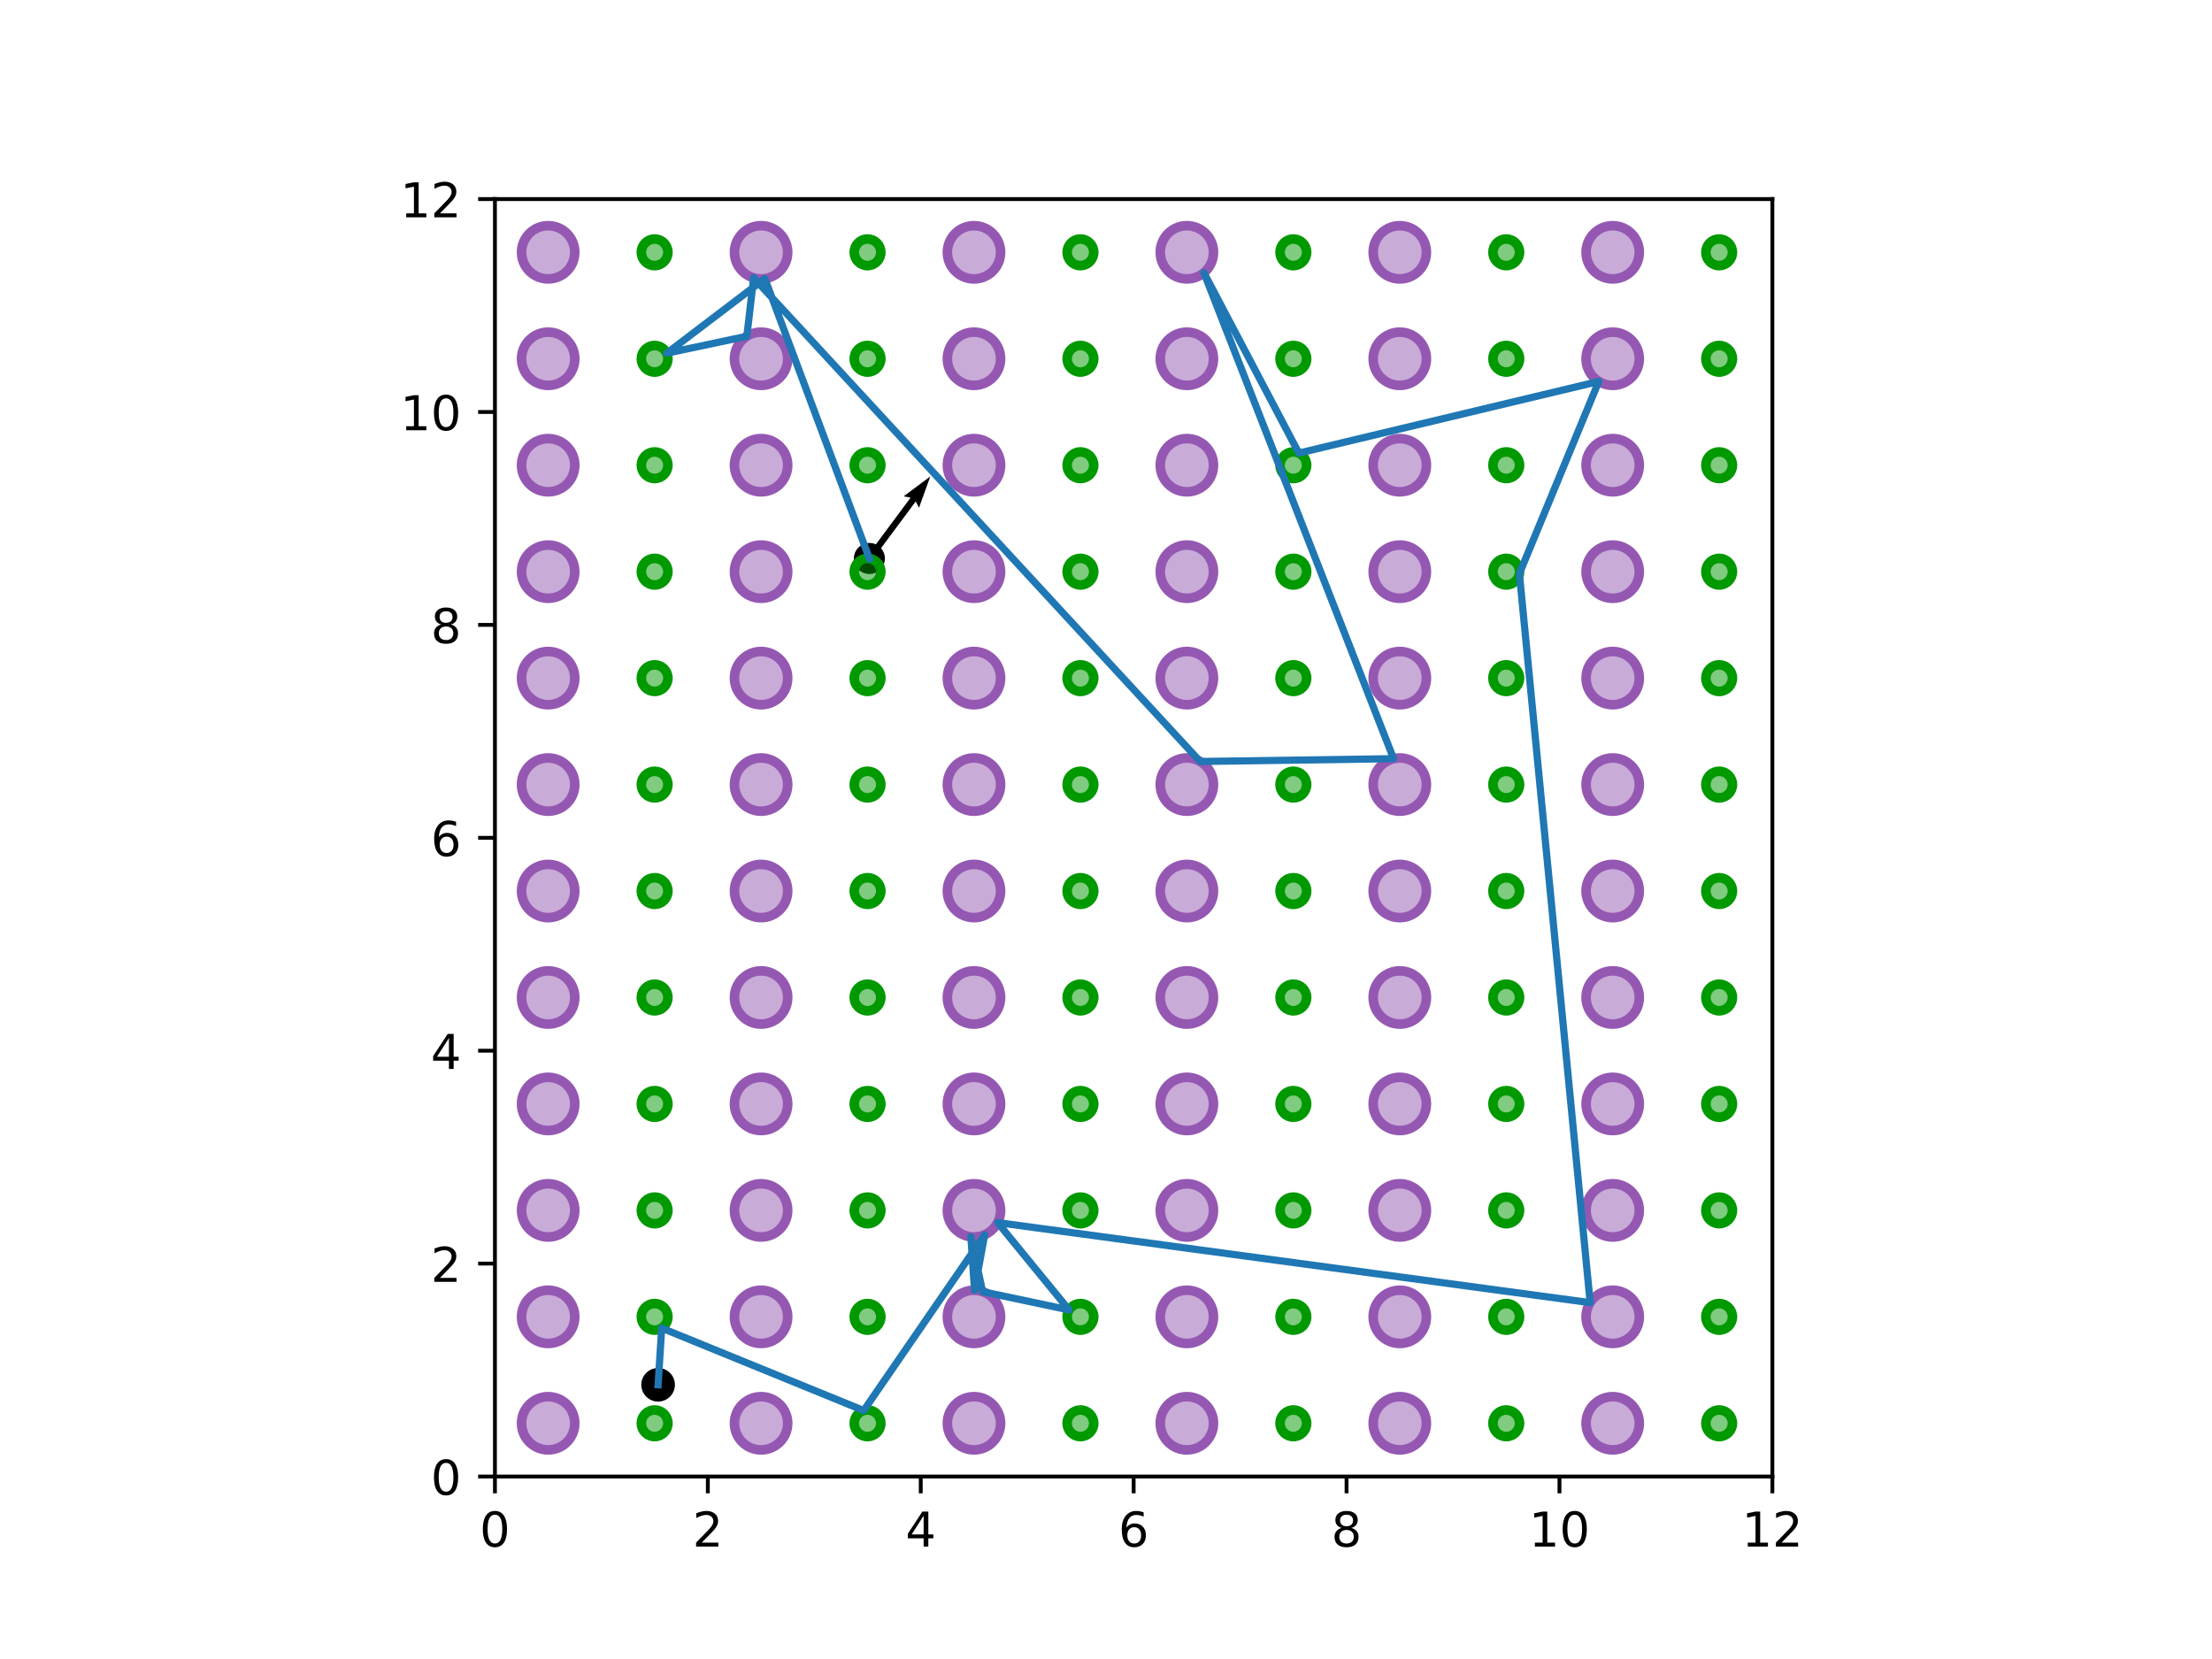 <?xml version="1.0" encoding="utf-8" standalone="no"?>
<!DOCTYPE svg PUBLIC "-//W3C//DTD SVG 1.1//EN"
  "http://www.w3.org/Graphics/SVG/1.1/DTD/svg11.dtd">
<!-- Created with matplotlib (https://matplotlib.org/) -->
<svg height="345.6pt" version="1.1" viewBox="0 0 460.8 345.6" width="460.8pt" xmlns="http://www.w3.org/2000/svg" xmlns:xlink="http://www.w3.org/1999/xlink">
 <defs>
  <style type="text/css">
*{stroke-linecap:butt;stroke-linejoin:round;}
  </style>
 </defs>
 <g id="figure_1">
  <g id="patch_1">
   <path d="M 0 345.6 
L 460.8 345.6 
L 460.8 0 
L 0 0 
z
" style="fill:#ffffff;"/>
  </g>
  <g id="axes_1">
   <g id="patch_2">
    <path d="M 103.104 307.584 
L 369.216 307.584 
L 369.216 41.472 
L 103.104 41.472 
z
" style="fill:#ffffff;"/>
   </g>
   <g id="PathCollection_1">
    <defs>
     <path d="M 0 3 
C 0.796 3 1.559 2.684 2.121 2.121 
C 2.684 1.559 3 0.796 3 0 
C 3 -0.796 2.684 -1.559 2.121 -2.121 
C 1.559 -2.684 0.796 -3 0 -3 
C -0.796 -3 -1.559 -2.684 -2.121 -2.121 
C -2.684 -1.559 -3 -0.796 -3 0 
C -3 0.796 -2.684 1.559 -2.121 2.121 
C -1.559 2.684 -0.796 3 0 3 
z
" id="m299fbabaca" style="stroke:#000000;"/>
    </defs>
    <g clip-path="url(#p3135592fe5)">
     <use style="stroke:#000000;" x="137.096" xlink:href="#m299fbabaca" y="288.475"/>
    </g>
   </g>
   <g id="PathCollection_2">
    <defs>
     <path d="M 0 2.739 
C 0.726 2.739 1.423 2.45 1.936 1.936 
C 2.45 1.423 2.739 0.726 2.739 0 
C 2.739 -0.726 2.45 -1.423 1.936 -1.936 
C 1.423 -2.45 0.726 -2.739 0 -2.739 
C -0.726 -2.739 -1.423 -2.45 -1.936 -1.936 
C -2.45 -1.423 -2.739 -0.726 -2.739 0 
C -2.739 0.726 -2.45 1.423 -1.936 1.936 
C -1.423 2.45 -0.726 2.739 0 2.739 
z
" id="m2bba9dd5c5" style="stroke:#000000;"/>
    </defs>
    <g clip-path="url(#p3135592fe5)">
     <use style="stroke:#000000;" x="181.109" xlink:href="#m2bba9dd5c5" y="116.343"/>
    </g>
   </g>
   <g id="Quiver_1">
    <path clip-path="url(#p3135592fe5)" d="M 180.575 115.947 
L 189.697 103.662 
L 188.232 103.403 
L 193.801 99.252 
L 191.437 105.783 
L 190.765 104.455 
L 181.643 116.74 
L 180.575 115.947 
"/>
   </g>
   <g id="patch_3">
    <path clip-path="url(#p3135592fe5)" d="M 114.192 302.04 
C 115.662 302.04 117.073 301.456 118.112 300.416 
C 119.152 299.377 119.736 297.966 119.736 296.496 
C 119.736 295.026 119.152 293.615 118.112 292.576 
C 117.073 291.536 115.662 290.952 114.192 290.952 
C 112.722 290.952 111.311 291.536 110.272 292.576 
C 109.232 293.615 108.648 295.026 108.648 296.496 
C 108.648 297.966 109.232 299.377 110.272 300.416 
C 111.311 301.456 112.722 302.04 114.192 302.04 
z
" style="fill:#9558b2;fill-opacity:0.5;stroke:#9558b2;stroke-linejoin:miter;stroke-width:2;"/>
   </g>
   <g id="patch_4">
    <path clip-path="url(#p3135592fe5)" d="M 136.368 299.268 
C 137.103 299.268 137.808 298.976 138.328 298.456 
C 138.848 297.936 139.14 297.231 139.14 296.496 
C 139.14 295.761 138.848 295.056 138.328 294.536 
C 137.808 294.016 137.103 293.724 136.368 293.724 
C 135.633 293.724 134.928 294.016 134.408 294.536 
C 133.888 295.056 133.596 295.761 133.596 296.496 
C 133.596 297.231 133.888 297.936 134.408 298.456 
C 134.928 298.976 135.633 299.268 136.368 299.268 
z
" style="fill:#009900;fill-opacity:0.5;stroke:#009900;stroke-linejoin:miter;stroke-width:2;"/>
   </g>
   <g id="patch_5">
    <path clip-path="url(#p3135592fe5)" d="M 114.192 279.864 
C 115.662 279.864 117.073 279.28 118.112 278.24 
C 119.152 277.201 119.736 275.79 119.736 274.32 
C 119.736 272.85 119.152 271.439 118.112 270.4 
C 117.073 269.36 115.662 268.776 114.192 268.776 
C 112.722 268.776 111.311 269.36 110.272 270.4 
C 109.232 271.439 108.648 272.85 108.648 274.32 
C 108.648 275.79 109.232 277.201 110.272 278.24 
C 111.311 279.28 112.722 279.864 114.192 279.864 
z
" style="fill:#9558b2;fill-opacity:0.5;stroke:#9558b2;stroke-linejoin:miter;stroke-width:2;"/>
   </g>
   <g id="patch_6">
    <path clip-path="url(#p3135592fe5)" d="M 136.368 277.092 
C 137.103 277.092 137.808 276.8 138.328 276.28 
C 138.848 275.76 139.14 275.055 139.14 274.32 
C 139.14 273.585 138.848 272.88 138.328 272.36 
C 137.808 271.84 137.103 271.548 136.368 271.548 
C 135.633 271.548 134.928 271.84 134.408 272.36 
C 133.888 272.88 133.596 273.585 133.596 274.32 
C 133.596 275.055 133.888 275.76 134.408 276.28 
C 134.928 276.8 135.633 277.092 136.368 277.092 
z
" style="fill:#009900;fill-opacity:0.5;stroke:#009900;stroke-linejoin:miter;stroke-width:2;"/>
   </g>
   <g id="patch_7">
    <path clip-path="url(#p3135592fe5)" d="M 114.192 257.688 
C 115.662 257.688 117.073 257.104 118.112 256.064 
C 119.152 255.025 119.736 253.614 119.736 252.144 
C 119.736 250.674 119.152 249.263 118.112 248.224 
C 117.073 247.184 115.662 246.6 114.192 246.6 
C 112.722 246.6 111.311 247.184 110.272 248.224 
C 109.232 249.263 108.648 250.674 108.648 252.144 
C 108.648 253.614 109.232 255.025 110.272 256.064 
C 111.311 257.104 112.722 257.688 114.192 257.688 
z
" style="fill:#9558b2;fill-opacity:0.5;stroke:#9558b2;stroke-linejoin:miter;stroke-width:2;"/>
   </g>
   <g id="patch_8">
    <path clip-path="url(#p3135592fe5)" d="M 136.368 254.916 
C 137.103 254.916 137.808 254.624 138.328 254.104 
C 138.848 253.584 139.14 252.879 139.14 252.144 
C 139.14 251.409 138.848 250.704 138.328 250.184 
C 137.808 249.664 137.103 249.372 136.368 249.372 
C 135.633 249.372 134.928 249.664 134.408 250.184 
C 133.888 250.704 133.596 251.409 133.596 252.144 
C 133.596 252.879 133.888 253.584 134.408 254.104 
C 134.928 254.624 135.633 254.916 136.368 254.916 
z
" style="fill:#009900;fill-opacity:0.5;stroke:#009900;stroke-linejoin:miter;stroke-width:2;"/>
   </g>
   <g id="patch_9">
    <path clip-path="url(#p3135592fe5)" d="M 114.192 235.512 
C 115.662 235.512 117.073 234.928 118.112 233.888 
C 119.152 232.849 119.736 231.438 119.736 229.968 
C 119.736 228.498 119.152 227.087 118.112 226.048 
C 117.073 225.008 115.662 224.424 114.192 224.424 
C 112.722 224.424 111.311 225.008 110.272 226.048 
C 109.232 227.087 108.648 228.498 108.648 229.968 
C 108.648 231.438 109.232 232.849 110.272 233.888 
C 111.311 234.928 112.722 235.512 114.192 235.512 
z
" style="fill:#9558b2;fill-opacity:0.5;stroke:#9558b2;stroke-linejoin:miter;stroke-width:2;"/>
   </g>
   <g id="patch_10">
    <path clip-path="url(#p3135592fe5)" d="M 136.368 232.74 
C 137.103 232.74 137.808 232.448 138.328 231.928 
C 138.848 231.408 139.14 230.703 139.14 229.968 
C 139.14 229.233 138.848 228.528 138.328 228.008 
C 137.808 227.488 137.103 227.196 136.368 227.196 
C 135.633 227.196 134.928 227.488 134.408 228.008 
C 133.888 228.528 133.596 229.233 133.596 229.968 
C 133.596 230.703 133.888 231.408 134.408 231.928 
C 134.928 232.448 135.633 232.74 136.368 232.74 
z
" style="fill:#009900;fill-opacity:0.5;stroke:#009900;stroke-linejoin:miter;stroke-width:2;"/>
   </g>
   <g id="patch_11">
    <path clip-path="url(#p3135592fe5)" d="M 114.192 213.336 
C 115.662 213.336 117.073 212.752 118.112 211.712 
C 119.152 210.673 119.736 209.262 119.736 207.792 
C 119.736 206.322 119.152 204.911 118.112 203.872 
C 117.073 202.832 115.662 202.248 114.192 202.248 
C 112.722 202.248 111.311 202.832 110.272 203.872 
C 109.232 204.911 108.648 206.322 108.648 207.792 
C 108.648 209.262 109.232 210.673 110.272 211.712 
C 111.311 212.752 112.722 213.336 114.192 213.336 
z
" style="fill:#9558b2;fill-opacity:0.5;stroke:#9558b2;stroke-linejoin:miter;stroke-width:2;"/>
   </g>
   <g id="patch_12">
    <path clip-path="url(#p3135592fe5)" d="M 136.368 210.564 
C 137.103 210.564 137.808 210.272 138.328 209.752 
C 138.848 209.232 139.14 208.527 139.14 207.792 
C 139.14 207.057 138.848 206.352 138.328 205.832 
C 137.808 205.312 137.103 205.02 136.368 205.02 
C 135.633 205.02 134.928 205.312 134.408 205.832 
C 133.888 206.352 133.596 207.057 133.596 207.792 
C 133.596 208.527 133.888 209.232 134.408 209.752 
C 134.928 210.272 135.633 210.564 136.368 210.564 
z
" style="fill:#009900;fill-opacity:0.5;stroke:#009900;stroke-linejoin:miter;stroke-width:2;"/>
   </g>
   <g id="patch_13">
    <path clip-path="url(#p3135592fe5)" d="M 114.192 191.16 
C 115.662 191.16 117.073 190.576 118.112 189.536 
C 119.152 188.497 119.736 187.086 119.736 185.616 
C 119.736 184.146 119.152 182.735 118.112 181.696 
C 117.073 180.656 115.662 180.072 114.192 180.072 
C 112.722 180.072 111.311 180.656 110.272 181.696 
C 109.232 182.735 108.648 184.146 108.648 185.616 
C 108.648 187.086 109.232 188.497 110.272 189.536 
C 111.311 190.576 112.722 191.16 114.192 191.16 
z
" style="fill:#9558b2;fill-opacity:0.5;stroke:#9558b2;stroke-linejoin:miter;stroke-width:2;"/>
   </g>
   <g id="patch_14">
    <path clip-path="url(#p3135592fe5)" d="M 136.368 188.388 
C 137.103 188.388 137.808 188.096 138.328 187.576 
C 138.848 187.056 139.14 186.351 139.14 185.616 
C 139.14 184.881 138.848 184.176 138.328 183.656 
C 137.808 183.136 137.103 182.844 136.368 182.844 
C 135.633 182.844 134.928 183.136 134.408 183.656 
C 133.888 184.176 133.596 184.881 133.596 185.616 
C 133.596 186.351 133.888 187.056 134.408 187.576 
C 134.928 188.096 135.633 188.388 136.368 188.388 
z
" style="fill:#009900;fill-opacity:0.5;stroke:#009900;stroke-linejoin:miter;stroke-width:2;"/>
   </g>
   <g id="patch_15">
    <path clip-path="url(#p3135592fe5)" d="M 114.192 168.984 
C 115.662 168.984 117.073 168.4 118.112 167.36 
C 119.152 166.321 119.736 164.91 119.736 163.44 
C 119.736 161.97 119.152 160.559 118.112 159.52 
C 117.073 158.48 115.662 157.896 114.192 157.896 
C 112.722 157.896 111.311 158.48 110.272 159.52 
C 109.232 160.559 108.648 161.97 108.648 163.44 
C 108.648 164.91 109.232 166.321 110.272 167.36 
C 111.311 168.4 112.722 168.984 114.192 168.984 
z
" style="fill:#9558b2;fill-opacity:0.5;stroke:#9558b2;stroke-linejoin:miter;stroke-width:2;"/>
   </g>
   <g id="patch_16">
    <path clip-path="url(#p3135592fe5)" d="M 136.368 166.212 
C 137.103 166.212 137.808 165.92 138.328 165.4 
C 138.848 164.88 139.14 164.175 139.14 163.44 
C 139.14 162.705 138.848 162 138.328 161.48 
C 137.808 160.96 137.103 160.668 136.368 160.668 
C 135.633 160.668 134.928 160.96 134.408 161.48 
C 133.888 162 133.596 162.705 133.596 163.44 
C 133.596 164.175 133.888 164.88 134.408 165.4 
C 134.928 165.92 135.633 166.212 136.368 166.212 
z
" style="fill:#009900;fill-opacity:0.5;stroke:#009900;stroke-linejoin:miter;stroke-width:2;"/>
   </g>
   <g id="patch_17">
    <path clip-path="url(#p3135592fe5)" d="M 114.192 146.808 
C 115.662 146.808 117.073 146.224 118.112 145.184 
C 119.152 144.145 119.736 142.734 119.736 141.264 
C 119.736 139.794 119.152 138.383 118.112 137.344 
C 117.073 136.304 115.662 135.72 114.192 135.72 
C 112.722 135.72 111.311 136.304 110.272 137.344 
C 109.232 138.383 108.648 139.794 108.648 141.264 
C 108.648 142.734 109.232 144.145 110.272 145.184 
C 111.311 146.224 112.722 146.808 114.192 146.808 
z
" style="fill:#9558b2;fill-opacity:0.5;stroke:#9558b2;stroke-linejoin:miter;stroke-width:2;"/>
   </g>
   <g id="patch_18">
    <path clip-path="url(#p3135592fe5)" d="M 136.368 144.036 
C 137.103 144.036 137.808 143.744 138.328 143.224 
C 138.848 142.704 139.14 141.999 139.14 141.264 
C 139.14 140.529 138.848 139.824 138.328 139.304 
C 137.808 138.784 137.103 138.492 136.368 138.492 
C 135.633 138.492 134.928 138.784 134.408 139.304 
C 133.888 139.824 133.596 140.529 133.596 141.264 
C 133.596 141.999 133.888 142.704 134.408 143.224 
C 134.928 143.744 135.633 144.036 136.368 144.036 
z
" style="fill:#009900;fill-opacity:0.5;stroke:#009900;stroke-linejoin:miter;stroke-width:2;"/>
   </g>
   <g id="patch_19">
    <path clip-path="url(#p3135592fe5)" d="M 114.192 124.632 
C 115.662 124.632 117.073 124.048 118.112 123.008 
C 119.152 121.969 119.736 120.558 119.736 119.088 
C 119.736 117.618 119.152 116.207 118.112 115.168 
C 117.073 114.128 115.662 113.544 114.192 113.544 
C 112.722 113.544 111.311 114.128 110.272 115.168 
C 109.232 116.207 108.648 117.618 108.648 119.088 
C 108.648 120.558 109.232 121.969 110.272 123.008 
C 111.311 124.048 112.722 124.632 114.192 124.632 
z
" style="fill:#9558b2;fill-opacity:0.5;stroke:#9558b2;stroke-linejoin:miter;stroke-width:2;"/>
   </g>
   <g id="patch_20">
    <path clip-path="url(#p3135592fe5)" d="M 136.368 121.86 
C 137.103 121.86 137.808 121.568 138.328 121.048 
C 138.848 120.528 139.14 119.823 139.14 119.088 
C 139.14 118.353 138.848 117.648 138.328 117.128 
C 137.808 116.608 137.103 116.316 136.368 116.316 
C 135.633 116.316 134.928 116.608 134.408 117.128 
C 133.888 117.648 133.596 118.353 133.596 119.088 
C 133.596 119.823 133.888 120.528 134.408 121.048 
C 134.928 121.568 135.633 121.86 136.368 121.86 
z
" style="fill:#009900;fill-opacity:0.5;stroke:#009900;stroke-linejoin:miter;stroke-width:2;"/>
   </g>
   <g id="patch_21">
    <path clip-path="url(#p3135592fe5)" d="M 114.192 102.456 
C 115.662 102.456 117.073 101.872 118.112 100.832 
C 119.152 99.793 119.736 98.382 119.736 96.912 
C 119.736 95.442 119.152 94.031 118.112 92.992 
C 117.073 91.952 115.662 91.368 114.192 91.368 
C 112.722 91.368 111.311 91.952 110.272 92.992 
C 109.232 94.031 108.648 95.442 108.648 96.912 
C 108.648 98.382 109.232 99.793 110.272 100.832 
C 111.311 101.872 112.722 102.456 114.192 102.456 
z
" style="fill:#9558b2;fill-opacity:0.5;stroke:#9558b2;stroke-linejoin:miter;stroke-width:2;"/>
   </g>
   <g id="patch_22">
    <path clip-path="url(#p3135592fe5)" d="M 136.368 99.684 
C 137.103 99.684 137.808 99.392 138.328 98.872 
C 138.848 98.352 139.14 97.647 139.14 96.912 
C 139.14 96.177 138.848 95.472 138.328 94.952 
C 137.808 94.432 137.103 94.14 136.368 94.14 
C 135.633 94.14 134.928 94.432 134.408 94.952 
C 133.888 95.472 133.596 96.177 133.596 96.912 
C 133.596 97.647 133.888 98.352 134.408 98.872 
C 134.928 99.392 135.633 99.684 136.368 99.684 
z
" style="fill:#009900;fill-opacity:0.5;stroke:#009900;stroke-linejoin:miter;stroke-width:2;"/>
   </g>
   <g id="patch_23">
    <path clip-path="url(#p3135592fe5)" d="M 114.192 80.28 
C 115.662 80.28 117.073 79.696 118.112 78.656 
C 119.152 77.617 119.736 76.206 119.736 74.736 
C 119.736 73.266 119.152 71.855 118.112 70.816 
C 117.073 69.776 115.662 69.192 114.192 69.192 
C 112.722 69.192 111.311 69.776 110.272 70.816 
C 109.232 71.855 108.648 73.266 108.648 74.736 
C 108.648 76.206 109.232 77.617 110.272 78.656 
C 111.311 79.696 112.722 80.28 114.192 80.28 
z
" style="fill:#9558b2;fill-opacity:0.5;stroke:#9558b2;stroke-linejoin:miter;stroke-width:2;"/>
   </g>
   <g id="patch_24">
    <path clip-path="url(#p3135592fe5)" d="M 136.368 77.508 
C 137.103 77.508 137.808 77.216 138.328 76.696 
C 138.848 76.176 139.14 75.471 139.14 74.736 
C 139.14 74.001 138.848 73.296 138.328 72.776 
C 137.808 72.256 137.103 71.964 136.368 71.964 
C 135.633 71.964 134.928 72.256 134.408 72.776 
C 133.888 73.296 133.596 74.001 133.596 74.736 
C 133.596 75.471 133.888 76.176 134.408 76.696 
C 134.928 77.216 135.633 77.508 136.368 77.508 
z
" style="fill:#009900;fill-opacity:0.5;stroke:#009900;stroke-linejoin:miter;stroke-width:2;"/>
   </g>
   <g id="patch_25">
    <path clip-path="url(#p3135592fe5)" d="M 114.192 58.104 
C 115.662 58.104 117.073 57.52 118.112 56.48 
C 119.152 55.441 119.736 54.03 119.736 52.56 
C 119.736 51.09 119.152 49.679 118.112 48.64 
C 117.073 47.6 115.662 47.016 114.192 47.016 
C 112.722 47.016 111.311 47.6 110.272 48.64 
C 109.232 49.679 108.648 51.09 108.648 52.56 
C 108.648 54.03 109.232 55.441 110.272 56.48 
C 111.311 57.52 112.722 58.104 114.192 58.104 
z
" style="fill:#9558b2;fill-opacity:0.5;stroke:#9558b2;stroke-linejoin:miter;stroke-width:2;"/>
   </g>
   <g id="patch_26">
    <path clip-path="url(#p3135592fe5)" d="M 136.368 55.332 
C 137.103 55.332 137.808 55.04 138.328 54.52 
C 138.848 54 139.14 53.295 139.14 52.56 
C 139.14 51.825 138.848 51.12 138.328 50.6 
C 137.808 50.08 137.103 49.788 136.368 49.788 
C 135.633 49.788 134.928 50.08 134.408 50.6 
C 133.888 51.12 133.596 51.825 133.596 52.56 
C 133.596 53.295 133.888 54 134.408 54.52 
C 134.928 55.04 135.633 55.332 136.368 55.332 
z
" style="fill:#009900;fill-opacity:0.5;stroke:#009900;stroke-linejoin:miter;stroke-width:2;"/>
   </g>
   <g id="patch_27">
    <path clip-path="url(#p3135592fe5)" d="M 158.544 302.04 
C 160.014 302.04 161.425 301.456 162.464 300.416 
C 163.504 299.377 164.088 297.966 164.088 296.496 
C 164.088 295.026 163.504 293.615 162.464 292.576 
C 161.425 291.536 160.014 290.952 158.544 290.952 
C 157.074 290.952 155.663 291.536 154.624 292.576 
C 153.584 293.615 153 295.026 153 296.496 
C 153 297.966 153.584 299.377 154.624 300.416 
C 155.663 301.456 157.074 302.04 158.544 302.04 
z
" style="fill:#9558b2;fill-opacity:0.5;stroke:#9558b2;stroke-linejoin:miter;stroke-width:2;"/>
   </g>
   <g id="patch_28">
    <path clip-path="url(#p3135592fe5)" d="M 180.72 299.268 
C 181.455 299.268 182.16 298.976 182.68 298.456 
C 183.2 297.936 183.492 297.231 183.492 296.496 
C 183.492 295.761 183.2 295.056 182.68 294.536 
C 182.16 294.016 181.455 293.724 180.72 293.724 
C 179.985 293.724 179.28 294.016 178.76 294.536 
C 178.24 295.056 177.948 295.761 177.948 296.496 
C 177.948 297.231 178.24 297.936 178.76 298.456 
C 179.28 298.976 179.985 299.268 180.72 299.268 
z
" style="fill:#009900;fill-opacity:0.5;stroke:#009900;stroke-linejoin:miter;stroke-width:2;"/>
   </g>
   <g id="patch_29">
    <path clip-path="url(#p3135592fe5)" d="M 158.544 279.864 
C 160.014 279.864 161.425 279.28 162.464 278.24 
C 163.504 277.201 164.088 275.79 164.088 274.32 
C 164.088 272.85 163.504 271.439 162.464 270.4 
C 161.425 269.36 160.014 268.776 158.544 268.776 
C 157.074 268.776 155.663 269.36 154.624 270.4 
C 153.584 271.439 153 272.85 153 274.32 
C 153 275.79 153.584 277.201 154.624 278.24 
C 155.663 279.28 157.074 279.864 158.544 279.864 
z
" style="fill:#9558b2;fill-opacity:0.5;stroke:#9558b2;stroke-linejoin:miter;stroke-width:2;"/>
   </g>
   <g id="patch_30">
    <path clip-path="url(#p3135592fe5)" d="M 180.72 277.092 
C 181.455 277.092 182.16 276.8 182.68 276.28 
C 183.2 275.76 183.492 275.055 183.492 274.32 
C 183.492 273.585 183.2 272.88 182.68 272.36 
C 182.16 271.84 181.455 271.548 180.72 271.548 
C 179.985 271.548 179.28 271.84 178.76 272.36 
C 178.24 272.88 177.948 273.585 177.948 274.32 
C 177.948 275.055 178.24 275.76 178.76 276.28 
C 179.28 276.8 179.985 277.092 180.72 277.092 
z
" style="fill:#009900;fill-opacity:0.5;stroke:#009900;stroke-linejoin:miter;stroke-width:2;"/>
   </g>
   <g id="patch_31">
    <path clip-path="url(#p3135592fe5)" d="M 158.544 257.688 
C 160.014 257.688 161.425 257.104 162.464 256.064 
C 163.504 255.025 164.088 253.614 164.088 252.144 
C 164.088 250.674 163.504 249.263 162.464 248.224 
C 161.425 247.184 160.014 246.6 158.544 246.6 
C 157.074 246.6 155.663 247.184 154.624 248.224 
C 153.584 249.263 153 250.674 153 252.144 
C 153 253.614 153.584 255.025 154.624 256.064 
C 155.663 257.104 157.074 257.688 158.544 257.688 
z
" style="fill:#9558b2;fill-opacity:0.5;stroke:#9558b2;stroke-linejoin:miter;stroke-width:2;"/>
   </g>
   <g id="patch_32">
    <path clip-path="url(#p3135592fe5)" d="M 180.72 254.916 
C 181.455 254.916 182.16 254.624 182.68 254.104 
C 183.2 253.584 183.492 252.879 183.492 252.144 
C 183.492 251.409 183.2 250.704 182.68 250.184 
C 182.16 249.664 181.455 249.372 180.72 249.372 
C 179.985 249.372 179.28 249.664 178.76 250.184 
C 178.24 250.704 177.948 251.409 177.948 252.144 
C 177.948 252.879 178.24 253.584 178.76 254.104 
C 179.28 254.624 179.985 254.916 180.72 254.916 
z
" style="fill:#009900;fill-opacity:0.5;stroke:#009900;stroke-linejoin:miter;stroke-width:2;"/>
   </g>
   <g id="patch_33">
    <path clip-path="url(#p3135592fe5)" d="M 158.544 235.512 
C 160.014 235.512 161.425 234.928 162.464 233.888 
C 163.504 232.849 164.088 231.438 164.088 229.968 
C 164.088 228.498 163.504 227.087 162.464 226.048 
C 161.425 225.008 160.014 224.424 158.544 224.424 
C 157.074 224.424 155.663 225.008 154.624 226.048 
C 153.584 227.087 153 228.498 153 229.968 
C 153 231.438 153.584 232.849 154.624 233.888 
C 155.663 234.928 157.074 235.512 158.544 235.512 
z
" style="fill:#9558b2;fill-opacity:0.5;stroke:#9558b2;stroke-linejoin:miter;stroke-width:2;"/>
   </g>
   <g id="patch_34">
    <path clip-path="url(#p3135592fe5)" d="M 180.72 232.74 
C 181.455 232.74 182.16 232.448 182.68 231.928 
C 183.2 231.408 183.492 230.703 183.492 229.968 
C 183.492 229.233 183.2 228.528 182.68 228.008 
C 182.16 227.488 181.455 227.196 180.72 227.196 
C 179.985 227.196 179.28 227.488 178.76 228.008 
C 178.24 228.528 177.948 229.233 177.948 229.968 
C 177.948 230.703 178.24 231.408 178.76 231.928 
C 179.28 232.448 179.985 232.74 180.72 232.74 
z
" style="fill:#009900;fill-opacity:0.5;stroke:#009900;stroke-linejoin:miter;stroke-width:2;"/>
   </g>
   <g id="patch_35">
    <path clip-path="url(#p3135592fe5)" d="M 158.544 213.336 
C 160.014 213.336 161.425 212.752 162.464 211.712 
C 163.504 210.673 164.088 209.262 164.088 207.792 
C 164.088 206.322 163.504 204.911 162.464 203.872 
C 161.425 202.832 160.014 202.248 158.544 202.248 
C 157.074 202.248 155.663 202.832 154.624 203.872 
C 153.584 204.911 153 206.322 153 207.792 
C 153 209.262 153.584 210.673 154.624 211.712 
C 155.663 212.752 157.074 213.336 158.544 213.336 
z
" style="fill:#9558b2;fill-opacity:0.5;stroke:#9558b2;stroke-linejoin:miter;stroke-width:2;"/>
   </g>
   <g id="patch_36">
    <path clip-path="url(#p3135592fe5)" d="M 180.72 210.564 
C 181.455 210.564 182.16 210.272 182.68 209.752 
C 183.2 209.232 183.492 208.527 183.492 207.792 
C 183.492 207.057 183.2 206.352 182.68 205.832 
C 182.16 205.312 181.455 205.02 180.72 205.02 
C 179.985 205.02 179.28 205.312 178.76 205.832 
C 178.24 206.352 177.948 207.057 177.948 207.792 
C 177.948 208.527 178.24 209.232 178.76 209.752 
C 179.28 210.272 179.985 210.564 180.72 210.564 
z
" style="fill:#009900;fill-opacity:0.5;stroke:#009900;stroke-linejoin:miter;stroke-width:2;"/>
   </g>
   <g id="patch_37">
    <path clip-path="url(#p3135592fe5)" d="M 158.544 191.16 
C 160.014 191.16 161.425 190.576 162.464 189.536 
C 163.504 188.497 164.088 187.086 164.088 185.616 
C 164.088 184.146 163.504 182.735 162.464 181.696 
C 161.425 180.656 160.014 180.072 158.544 180.072 
C 157.074 180.072 155.663 180.656 154.624 181.696 
C 153.584 182.735 153 184.146 153 185.616 
C 153 187.086 153.584 188.497 154.624 189.536 
C 155.663 190.576 157.074 191.16 158.544 191.16 
z
" style="fill:#9558b2;fill-opacity:0.5;stroke:#9558b2;stroke-linejoin:miter;stroke-width:2;"/>
   </g>
   <g id="patch_38">
    <path clip-path="url(#p3135592fe5)" d="M 180.72 188.388 
C 181.455 188.388 182.16 188.096 182.68 187.576 
C 183.2 187.056 183.492 186.351 183.492 185.616 
C 183.492 184.881 183.2 184.176 182.68 183.656 
C 182.16 183.136 181.455 182.844 180.72 182.844 
C 179.985 182.844 179.28 183.136 178.76 183.656 
C 178.24 184.176 177.948 184.881 177.948 185.616 
C 177.948 186.351 178.24 187.056 178.76 187.576 
C 179.28 188.096 179.985 188.388 180.72 188.388 
z
" style="fill:#009900;fill-opacity:0.5;stroke:#009900;stroke-linejoin:miter;stroke-width:2;"/>
   </g>
   <g id="patch_39">
    <path clip-path="url(#p3135592fe5)" d="M 158.544 168.984 
C 160.014 168.984 161.425 168.4 162.464 167.36 
C 163.504 166.321 164.088 164.91 164.088 163.44 
C 164.088 161.97 163.504 160.559 162.464 159.52 
C 161.425 158.48 160.014 157.896 158.544 157.896 
C 157.074 157.896 155.663 158.48 154.624 159.52 
C 153.584 160.559 153 161.97 153 163.44 
C 153 164.91 153.584 166.321 154.624 167.36 
C 155.663 168.4 157.074 168.984 158.544 168.984 
z
" style="fill:#9558b2;fill-opacity:0.5;stroke:#9558b2;stroke-linejoin:miter;stroke-width:2;"/>
   </g>
   <g id="patch_40">
    <path clip-path="url(#p3135592fe5)" d="M 180.72 166.212 
C 181.455 166.212 182.16 165.92 182.68 165.4 
C 183.2 164.88 183.492 164.175 183.492 163.44 
C 183.492 162.705 183.2 162 182.68 161.48 
C 182.16 160.96 181.455 160.668 180.72 160.668 
C 179.985 160.668 179.28 160.96 178.76 161.48 
C 178.24 162 177.948 162.705 177.948 163.44 
C 177.948 164.175 178.24 164.88 178.76 165.4 
C 179.28 165.92 179.985 166.212 180.72 166.212 
z
" style="fill:#009900;fill-opacity:0.5;stroke:#009900;stroke-linejoin:miter;stroke-width:2;"/>
   </g>
   <g id="patch_41">
    <path clip-path="url(#p3135592fe5)" d="M 158.544 146.808 
C 160.014 146.808 161.425 146.224 162.464 145.184 
C 163.504 144.145 164.088 142.734 164.088 141.264 
C 164.088 139.794 163.504 138.383 162.464 137.344 
C 161.425 136.304 160.014 135.72 158.544 135.72 
C 157.074 135.72 155.663 136.304 154.624 137.344 
C 153.584 138.383 153 139.794 153 141.264 
C 153 142.734 153.584 144.145 154.624 145.184 
C 155.663 146.224 157.074 146.808 158.544 146.808 
z
" style="fill:#9558b2;fill-opacity:0.5;stroke:#9558b2;stroke-linejoin:miter;stroke-width:2;"/>
   </g>
   <g id="patch_42">
    <path clip-path="url(#p3135592fe5)" d="M 180.72 144.036 
C 181.455 144.036 182.16 143.744 182.68 143.224 
C 183.2 142.704 183.492 141.999 183.492 141.264 
C 183.492 140.529 183.2 139.824 182.68 139.304 
C 182.16 138.784 181.455 138.492 180.72 138.492 
C 179.985 138.492 179.28 138.784 178.76 139.304 
C 178.24 139.824 177.948 140.529 177.948 141.264 
C 177.948 141.999 178.24 142.704 178.76 143.224 
C 179.28 143.744 179.985 144.036 180.72 144.036 
z
" style="fill:#009900;fill-opacity:0.5;stroke:#009900;stroke-linejoin:miter;stroke-width:2;"/>
   </g>
   <g id="patch_43">
    <path clip-path="url(#p3135592fe5)" d="M 158.544 124.632 
C 160.014 124.632 161.425 124.048 162.464 123.008 
C 163.504 121.969 164.088 120.558 164.088 119.088 
C 164.088 117.618 163.504 116.207 162.464 115.168 
C 161.425 114.128 160.014 113.544 158.544 113.544 
C 157.074 113.544 155.663 114.128 154.624 115.168 
C 153.584 116.207 153 117.618 153 119.088 
C 153 120.558 153.584 121.969 154.624 123.008 
C 155.663 124.048 157.074 124.632 158.544 124.632 
z
" style="fill:#9558b2;fill-opacity:0.5;stroke:#9558b2;stroke-linejoin:miter;stroke-width:2;"/>
   </g>
   <g id="patch_44">
    <path clip-path="url(#p3135592fe5)" d="M 180.72 121.86 
C 181.455 121.86 182.16 121.568 182.68 121.048 
C 183.2 120.528 183.492 119.823 183.492 119.088 
C 183.492 118.353 183.2 117.648 182.68 117.128 
C 182.16 116.608 181.455 116.316 180.72 116.316 
C 179.985 116.316 179.28 116.608 178.76 117.128 
C 178.24 117.648 177.948 118.353 177.948 119.088 
C 177.948 119.823 178.24 120.528 178.76 121.048 
C 179.28 121.568 179.985 121.86 180.72 121.86 
z
" style="fill:#009900;fill-opacity:0.5;stroke:#009900;stroke-linejoin:miter;stroke-width:2;"/>
   </g>
   <g id="patch_45">
    <path clip-path="url(#p3135592fe5)" d="M 158.544 102.456 
C 160.014 102.456 161.425 101.872 162.464 100.832 
C 163.504 99.793 164.088 98.382 164.088 96.912 
C 164.088 95.442 163.504 94.031 162.464 92.992 
C 161.425 91.952 160.014 91.368 158.544 91.368 
C 157.074 91.368 155.663 91.952 154.624 92.992 
C 153.584 94.031 153 95.442 153 96.912 
C 153 98.382 153.584 99.793 154.624 100.832 
C 155.663 101.872 157.074 102.456 158.544 102.456 
z
" style="fill:#9558b2;fill-opacity:0.5;stroke:#9558b2;stroke-linejoin:miter;stroke-width:2;"/>
   </g>
   <g id="patch_46">
    <path clip-path="url(#p3135592fe5)" d="M 180.72 99.684 
C 181.455 99.684 182.16 99.392 182.68 98.872 
C 183.2 98.352 183.492 97.647 183.492 96.912 
C 183.492 96.177 183.2 95.472 182.68 94.952 
C 182.16 94.432 181.455 94.14 180.72 94.14 
C 179.985 94.14 179.28 94.432 178.76 94.952 
C 178.24 95.472 177.948 96.177 177.948 96.912 
C 177.948 97.647 178.24 98.352 178.76 98.872 
C 179.28 99.392 179.985 99.684 180.72 99.684 
z
" style="fill:#009900;fill-opacity:0.5;stroke:#009900;stroke-linejoin:miter;stroke-width:2;"/>
   </g>
   <g id="patch_47">
    <path clip-path="url(#p3135592fe5)" d="M 158.544 80.28 
C 160.014 80.28 161.425 79.696 162.464 78.656 
C 163.504 77.617 164.088 76.206 164.088 74.736 
C 164.088 73.266 163.504 71.855 162.464 70.816 
C 161.425 69.776 160.014 69.192 158.544 69.192 
C 157.074 69.192 155.663 69.776 154.624 70.816 
C 153.584 71.855 153 73.266 153 74.736 
C 153 76.206 153.584 77.617 154.624 78.656 
C 155.663 79.696 157.074 80.28 158.544 80.28 
z
" style="fill:#9558b2;fill-opacity:0.5;stroke:#9558b2;stroke-linejoin:miter;stroke-width:2;"/>
   </g>
   <g id="patch_48">
    <path clip-path="url(#p3135592fe5)" d="M 180.72 77.508 
C 181.455 77.508 182.16 77.216 182.68 76.696 
C 183.2 76.176 183.492 75.471 183.492 74.736 
C 183.492 74.001 183.2 73.296 182.68 72.776 
C 182.16 72.256 181.455 71.964 180.72 71.964 
C 179.985 71.964 179.28 72.256 178.76 72.776 
C 178.24 73.296 177.948 74.001 177.948 74.736 
C 177.948 75.471 178.24 76.176 178.76 76.696 
C 179.28 77.216 179.985 77.508 180.72 77.508 
z
" style="fill:#009900;fill-opacity:0.5;stroke:#009900;stroke-linejoin:miter;stroke-width:2;"/>
   </g>
   <g id="patch_49">
    <path clip-path="url(#p3135592fe5)" d="M 158.544 58.104 
C 160.014 58.104 161.425 57.52 162.464 56.48 
C 163.504 55.441 164.088 54.03 164.088 52.56 
C 164.088 51.09 163.504 49.679 162.464 48.64 
C 161.425 47.6 160.014 47.016 158.544 47.016 
C 157.074 47.016 155.663 47.6 154.624 48.64 
C 153.584 49.679 153 51.09 153 52.56 
C 153 54.03 153.584 55.441 154.624 56.48 
C 155.663 57.52 157.074 58.104 158.544 58.104 
z
" style="fill:#9558b2;fill-opacity:0.5;stroke:#9558b2;stroke-linejoin:miter;stroke-width:2;"/>
   </g>
   <g id="patch_50">
    <path clip-path="url(#p3135592fe5)" d="M 180.72 55.332 
C 181.455 55.332 182.16 55.04 182.68 54.52 
C 183.2 54 183.492 53.295 183.492 52.56 
C 183.492 51.825 183.2 51.12 182.68 50.6 
C 182.16 50.08 181.455 49.788 180.72 49.788 
C 179.985 49.788 179.28 50.08 178.76 50.6 
C 178.24 51.12 177.948 51.825 177.948 52.56 
C 177.948 53.295 178.24 54 178.76 54.52 
C 179.28 55.04 179.985 55.332 180.72 55.332 
z
" style="fill:#009900;fill-opacity:0.5;stroke:#009900;stroke-linejoin:miter;stroke-width:2;"/>
   </g>
   <g id="patch_51">
    <path clip-path="url(#p3135592fe5)" d="M 202.896 302.04 
C 204.366 302.04 205.777 301.456 206.816 300.416 
C 207.856 299.377 208.44 297.966 208.44 296.496 
C 208.44 295.026 207.856 293.615 206.816 292.576 
C 205.777 291.536 204.366 290.952 202.896 290.952 
C 201.426 290.952 200.015 291.536 198.976 292.576 
C 197.936 293.615 197.352 295.026 197.352 296.496 
C 197.352 297.966 197.936 299.377 198.976 300.416 
C 200.015 301.456 201.426 302.04 202.896 302.04 
z
" style="fill:#9558b2;fill-opacity:0.5;stroke:#9558b2;stroke-linejoin:miter;stroke-width:2;"/>
   </g>
   <g id="patch_52">
    <path clip-path="url(#p3135592fe5)" d="M 225.072 299.268 
C 225.807 299.268 226.512 298.976 227.032 298.456 
C 227.552 297.936 227.844 297.231 227.844 296.496 
C 227.844 295.761 227.552 295.056 227.032 294.536 
C 226.512 294.016 225.807 293.724 225.072 293.724 
C 224.337 293.724 223.632 294.016 223.112 294.536 
C 222.592 295.056 222.3 295.761 222.3 296.496 
C 222.3 297.231 222.592 297.936 223.112 298.456 
C 223.632 298.976 224.337 299.268 225.072 299.268 
z
" style="fill:#009900;fill-opacity:0.5;stroke:#009900;stroke-linejoin:miter;stroke-width:2;"/>
   </g>
   <g id="patch_53">
    <path clip-path="url(#p3135592fe5)" d="M 202.896 279.864 
C 204.366 279.864 205.777 279.28 206.816 278.24 
C 207.856 277.201 208.44 275.79 208.44 274.32 
C 208.44 272.85 207.856 271.439 206.816 270.4 
C 205.777 269.36 204.366 268.776 202.896 268.776 
C 201.426 268.776 200.015 269.36 198.976 270.4 
C 197.936 271.439 197.352 272.85 197.352 274.32 
C 197.352 275.79 197.936 277.201 198.976 278.24 
C 200.015 279.28 201.426 279.864 202.896 279.864 
z
" style="fill:#9558b2;fill-opacity:0.5;stroke:#9558b2;stroke-linejoin:miter;stroke-width:2;"/>
   </g>
   <g id="patch_54">
    <path clip-path="url(#p3135592fe5)" d="M 225.072 277.092 
C 225.807 277.092 226.512 276.8 227.032 276.28 
C 227.552 275.76 227.844 275.055 227.844 274.32 
C 227.844 273.585 227.552 272.88 227.032 272.36 
C 226.512 271.84 225.807 271.548 225.072 271.548 
C 224.337 271.548 223.632 271.84 223.112 272.36 
C 222.592 272.88 222.3 273.585 222.3 274.32 
C 222.3 275.055 222.592 275.76 223.112 276.28 
C 223.632 276.8 224.337 277.092 225.072 277.092 
z
" style="fill:#009900;fill-opacity:0.5;stroke:#009900;stroke-linejoin:miter;stroke-width:2;"/>
   </g>
   <g id="patch_55">
    <path clip-path="url(#p3135592fe5)" d="M 202.896 257.688 
C 204.366 257.688 205.777 257.104 206.816 256.064 
C 207.856 255.025 208.44 253.614 208.44 252.144 
C 208.44 250.674 207.856 249.263 206.816 248.224 
C 205.777 247.184 204.366 246.6 202.896 246.6 
C 201.426 246.6 200.015 247.184 198.976 248.224 
C 197.936 249.263 197.352 250.674 197.352 252.144 
C 197.352 253.614 197.936 255.025 198.976 256.064 
C 200.015 257.104 201.426 257.688 202.896 257.688 
z
" style="fill:#9558b2;fill-opacity:0.5;stroke:#9558b2;stroke-linejoin:miter;stroke-width:2;"/>
   </g>
   <g id="patch_56">
    <path clip-path="url(#p3135592fe5)" d="M 225.072 254.916 
C 225.807 254.916 226.512 254.624 227.032 254.104 
C 227.552 253.584 227.844 252.879 227.844 252.144 
C 227.844 251.409 227.552 250.704 227.032 250.184 
C 226.512 249.664 225.807 249.372 225.072 249.372 
C 224.337 249.372 223.632 249.664 223.112 250.184 
C 222.592 250.704 222.3 251.409 222.3 252.144 
C 222.3 252.879 222.592 253.584 223.112 254.104 
C 223.632 254.624 224.337 254.916 225.072 254.916 
z
" style="fill:#009900;fill-opacity:0.5;stroke:#009900;stroke-linejoin:miter;stroke-width:2;"/>
   </g>
   <g id="patch_57">
    <path clip-path="url(#p3135592fe5)" d="M 202.896 235.512 
C 204.366 235.512 205.777 234.928 206.816 233.888 
C 207.856 232.849 208.44 231.438 208.44 229.968 
C 208.44 228.498 207.856 227.087 206.816 226.048 
C 205.777 225.008 204.366 224.424 202.896 224.424 
C 201.426 224.424 200.015 225.008 198.976 226.048 
C 197.936 227.087 197.352 228.498 197.352 229.968 
C 197.352 231.438 197.936 232.849 198.976 233.888 
C 200.015 234.928 201.426 235.512 202.896 235.512 
z
" style="fill:#9558b2;fill-opacity:0.5;stroke:#9558b2;stroke-linejoin:miter;stroke-width:2;"/>
   </g>
   <g id="patch_58">
    <path clip-path="url(#p3135592fe5)" d="M 225.072 232.74 
C 225.807 232.74 226.512 232.448 227.032 231.928 
C 227.552 231.408 227.844 230.703 227.844 229.968 
C 227.844 229.233 227.552 228.528 227.032 228.008 
C 226.512 227.488 225.807 227.196 225.072 227.196 
C 224.337 227.196 223.632 227.488 223.112 228.008 
C 222.592 228.528 222.3 229.233 222.3 229.968 
C 222.3 230.703 222.592 231.408 223.112 231.928 
C 223.632 232.448 224.337 232.74 225.072 232.74 
z
" style="fill:#009900;fill-opacity:0.5;stroke:#009900;stroke-linejoin:miter;stroke-width:2;"/>
   </g>
   <g id="patch_59">
    <path clip-path="url(#p3135592fe5)" d="M 202.896 213.336 
C 204.366 213.336 205.777 212.752 206.816 211.712 
C 207.856 210.673 208.44 209.262 208.44 207.792 
C 208.44 206.322 207.856 204.911 206.816 203.872 
C 205.777 202.832 204.366 202.248 202.896 202.248 
C 201.426 202.248 200.015 202.832 198.976 203.872 
C 197.936 204.911 197.352 206.322 197.352 207.792 
C 197.352 209.262 197.936 210.673 198.976 211.712 
C 200.015 212.752 201.426 213.336 202.896 213.336 
z
" style="fill:#9558b2;fill-opacity:0.5;stroke:#9558b2;stroke-linejoin:miter;stroke-width:2;"/>
   </g>
   <g id="patch_60">
    <path clip-path="url(#p3135592fe5)" d="M 225.072 210.564 
C 225.807 210.564 226.512 210.272 227.032 209.752 
C 227.552 209.232 227.844 208.527 227.844 207.792 
C 227.844 207.057 227.552 206.352 227.032 205.832 
C 226.512 205.312 225.807 205.02 225.072 205.02 
C 224.337 205.02 223.632 205.312 223.112 205.832 
C 222.592 206.352 222.3 207.057 222.3 207.792 
C 222.3 208.527 222.592 209.232 223.112 209.752 
C 223.632 210.272 224.337 210.564 225.072 210.564 
z
" style="fill:#009900;fill-opacity:0.5;stroke:#009900;stroke-linejoin:miter;stroke-width:2;"/>
   </g>
   <g id="patch_61">
    <path clip-path="url(#p3135592fe5)" d="M 202.896 191.16 
C 204.366 191.16 205.777 190.576 206.816 189.536 
C 207.856 188.497 208.44 187.086 208.44 185.616 
C 208.44 184.146 207.856 182.735 206.816 181.696 
C 205.777 180.656 204.366 180.072 202.896 180.072 
C 201.426 180.072 200.015 180.656 198.976 181.696 
C 197.936 182.735 197.352 184.146 197.352 185.616 
C 197.352 187.086 197.936 188.497 198.976 189.536 
C 200.015 190.576 201.426 191.16 202.896 191.16 
z
" style="fill:#9558b2;fill-opacity:0.5;stroke:#9558b2;stroke-linejoin:miter;stroke-width:2;"/>
   </g>
   <g id="patch_62">
    <path clip-path="url(#p3135592fe5)" d="M 225.072 188.388 
C 225.807 188.388 226.512 188.096 227.032 187.576 
C 227.552 187.056 227.844 186.351 227.844 185.616 
C 227.844 184.881 227.552 184.176 227.032 183.656 
C 226.512 183.136 225.807 182.844 225.072 182.844 
C 224.337 182.844 223.632 183.136 223.112 183.656 
C 222.592 184.176 222.3 184.881 222.3 185.616 
C 222.3 186.351 222.592 187.056 223.112 187.576 
C 223.632 188.096 224.337 188.388 225.072 188.388 
z
" style="fill:#009900;fill-opacity:0.5;stroke:#009900;stroke-linejoin:miter;stroke-width:2;"/>
   </g>
   <g id="patch_63">
    <path clip-path="url(#p3135592fe5)" d="M 202.896 168.984 
C 204.366 168.984 205.777 168.4 206.816 167.36 
C 207.856 166.321 208.44 164.91 208.44 163.44 
C 208.44 161.97 207.856 160.559 206.816 159.52 
C 205.777 158.48 204.366 157.896 202.896 157.896 
C 201.426 157.896 200.015 158.48 198.976 159.52 
C 197.936 160.559 197.352 161.97 197.352 163.44 
C 197.352 164.91 197.936 166.321 198.976 167.36 
C 200.015 168.4 201.426 168.984 202.896 168.984 
z
" style="fill:#9558b2;fill-opacity:0.5;stroke:#9558b2;stroke-linejoin:miter;stroke-width:2;"/>
   </g>
   <g id="patch_64">
    <path clip-path="url(#p3135592fe5)" d="M 225.072 166.212 
C 225.807 166.212 226.512 165.92 227.032 165.4 
C 227.552 164.88 227.844 164.175 227.844 163.44 
C 227.844 162.705 227.552 162 227.032 161.48 
C 226.512 160.96 225.807 160.668 225.072 160.668 
C 224.337 160.668 223.632 160.96 223.112 161.48 
C 222.592 162 222.3 162.705 222.3 163.44 
C 222.3 164.175 222.592 164.88 223.112 165.4 
C 223.632 165.92 224.337 166.212 225.072 166.212 
z
" style="fill:#009900;fill-opacity:0.5;stroke:#009900;stroke-linejoin:miter;stroke-width:2;"/>
   </g>
   <g id="patch_65">
    <path clip-path="url(#p3135592fe5)" d="M 202.896 146.808 
C 204.366 146.808 205.777 146.224 206.816 145.184 
C 207.856 144.145 208.44 142.734 208.44 141.264 
C 208.44 139.794 207.856 138.383 206.816 137.344 
C 205.777 136.304 204.366 135.72 202.896 135.72 
C 201.426 135.72 200.015 136.304 198.976 137.344 
C 197.936 138.383 197.352 139.794 197.352 141.264 
C 197.352 142.734 197.936 144.145 198.976 145.184 
C 200.015 146.224 201.426 146.808 202.896 146.808 
z
" style="fill:#9558b2;fill-opacity:0.5;stroke:#9558b2;stroke-linejoin:miter;stroke-width:2;"/>
   </g>
   <g id="patch_66">
    <path clip-path="url(#p3135592fe5)" d="M 225.072 144.036 
C 225.807 144.036 226.512 143.744 227.032 143.224 
C 227.552 142.704 227.844 141.999 227.844 141.264 
C 227.844 140.529 227.552 139.824 227.032 139.304 
C 226.512 138.784 225.807 138.492 225.072 138.492 
C 224.337 138.492 223.632 138.784 223.112 139.304 
C 222.592 139.824 222.3 140.529 222.3 141.264 
C 222.3 141.999 222.592 142.704 223.112 143.224 
C 223.632 143.744 224.337 144.036 225.072 144.036 
z
" style="fill:#009900;fill-opacity:0.5;stroke:#009900;stroke-linejoin:miter;stroke-width:2;"/>
   </g>
   <g id="patch_67">
    <path clip-path="url(#p3135592fe5)" d="M 202.896 124.632 
C 204.366 124.632 205.777 124.048 206.816 123.008 
C 207.856 121.969 208.44 120.558 208.44 119.088 
C 208.44 117.618 207.856 116.207 206.816 115.168 
C 205.777 114.128 204.366 113.544 202.896 113.544 
C 201.426 113.544 200.015 114.128 198.976 115.168 
C 197.936 116.207 197.352 117.618 197.352 119.088 
C 197.352 120.558 197.936 121.969 198.976 123.008 
C 200.015 124.048 201.426 124.632 202.896 124.632 
z
" style="fill:#9558b2;fill-opacity:0.5;stroke:#9558b2;stroke-linejoin:miter;stroke-width:2;"/>
   </g>
   <g id="patch_68">
    <path clip-path="url(#p3135592fe5)" d="M 225.072 121.86 
C 225.807 121.86 226.512 121.568 227.032 121.048 
C 227.552 120.528 227.844 119.823 227.844 119.088 
C 227.844 118.353 227.552 117.648 227.032 117.128 
C 226.512 116.608 225.807 116.316 225.072 116.316 
C 224.337 116.316 223.632 116.608 223.112 117.128 
C 222.592 117.648 222.3 118.353 222.3 119.088 
C 222.3 119.823 222.592 120.528 223.112 121.048 
C 223.632 121.568 224.337 121.86 225.072 121.86 
z
" style="fill:#009900;fill-opacity:0.5;stroke:#009900;stroke-linejoin:miter;stroke-width:2;"/>
   </g>
   <g id="patch_69">
    <path clip-path="url(#p3135592fe5)" d="M 202.896 102.456 
C 204.366 102.456 205.777 101.872 206.816 100.832 
C 207.856 99.793 208.44 98.382 208.44 96.912 
C 208.44 95.442 207.856 94.031 206.816 92.992 
C 205.777 91.952 204.366 91.368 202.896 91.368 
C 201.426 91.368 200.015 91.952 198.976 92.992 
C 197.936 94.031 197.352 95.442 197.352 96.912 
C 197.352 98.382 197.936 99.793 198.976 100.832 
C 200.015 101.872 201.426 102.456 202.896 102.456 
z
" style="fill:#9558b2;fill-opacity:0.5;stroke:#9558b2;stroke-linejoin:miter;stroke-width:2;"/>
   </g>
   <g id="patch_70">
    <path clip-path="url(#p3135592fe5)" d="M 225.072 99.684 
C 225.807 99.684 226.512 99.392 227.032 98.872 
C 227.552 98.352 227.844 97.647 227.844 96.912 
C 227.844 96.177 227.552 95.472 227.032 94.952 
C 226.512 94.432 225.807 94.14 225.072 94.14 
C 224.337 94.14 223.632 94.432 223.112 94.952 
C 222.592 95.472 222.3 96.177 222.3 96.912 
C 222.3 97.647 222.592 98.352 223.112 98.872 
C 223.632 99.392 224.337 99.684 225.072 99.684 
z
" style="fill:#009900;fill-opacity:0.5;stroke:#009900;stroke-linejoin:miter;stroke-width:2;"/>
   </g>
   <g id="patch_71">
    <path clip-path="url(#p3135592fe5)" d="M 202.896 80.28 
C 204.366 80.28 205.777 79.696 206.816 78.656 
C 207.856 77.617 208.44 76.206 208.44 74.736 
C 208.44 73.266 207.856 71.855 206.816 70.816 
C 205.777 69.776 204.366 69.192 202.896 69.192 
C 201.426 69.192 200.015 69.776 198.976 70.816 
C 197.936 71.855 197.352 73.266 197.352 74.736 
C 197.352 76.206 197.936 77.617 198.976 78.656 
C 200.015 79.696 201.426 80.28 202.896 80.28 
z
" style="fill:#9558b2;fill-opacity:0.5;stroke:#9558b2;stroke-linejoin:miter;stroke-width:2;"/>
   </g>
   <g id="patch_72">
    <path clip-path="url(#p3135592fe5)" d="M 225.072 77.508 
C 225.807 77.508 226.512 77.216 227.032 76.696 
C 227.552 76.176 227.844 75.471 227.844 74.736 
C 227.844 74.001 227.552 73.296 227.032 72.776 
C 226.512 72.256 225.807 71.964 225.072 71.964 
C 224.337 71.964 223.632 72.256 223.112 72.776 
C 222.592 73.296 222.3 74.001 222.3 74.736 
C 222.3 75.471 222.592 76.176 223.112 76.696 
C 223.632 77.216 224.337 77.508 225.072 77.508 
z
" style="fill:#009900;fill-opacity:0.5;stroke:#009900;stroke-linejoin:miter;stroke-width:2;"/>
   </g>
   <g id="patch_73">
    <path clip-path="url(#p3135592fe5)" d="M 202.896 58.104 
C 204.366 58.104 205.777 57.52 206.816 56.48 
C 207.856 55.441 208.44 54.03 208.44 52.56 
C 208.44 51.09 207.856 49.679 206.816 48.64 
C 205.777 47.6 204.366 47.016 202.896 47.016 
C 201.426 47.016 200.015 47.6 198.976 48.64 
C 197.936 49.679 197.352 51.09 197.352 52.56 
C 197.352 54.03 197.936 55.441 198.976 56.48 
C 200.015 57.52 201.426 58.104 202.896 58.104 
z
" style="fill:#9558b2;fill-opacity:0.5;stroke:#9558b2;stroke-linejoin:miter;stroke-width:2;"/>
   </g>
   <g id="patch_74">
    <path clip-path="url(#p3135592fe5)" d="M 225.072 55.332 
C 225.807 55.332 226.512 55.04 227.032 54.52 
C 227.552 54 227.844 53.295 227.844 52.56 
C 227.844 51.825 227.552 51.12 227.032 50.6 
C 226.512 50.08 225.807 49.788 225.072 49.788 
C 224.337 49.788 223.632 50.08 223.112 50.6 
C 222.592 51.12 222.3 51.825 222.3 52.56 
C 222.3 53.295 222.592 54 223.112 54.52 
C 223.632 55.04 224.337 55.332 225.072 55.332 
z
" style="fill:#009900;fill-opacity:0.5;stroke:#009900;stroke-linejoin:miter;stroke-width:2;"/>
   </g>
   <g id="patch_75">
    <path clip-path="url(#p3135592fe5)" d="M 247.248 302.04 
C 248.718 302.04 250.129 301.456 251.168 300.416 
C 252.208 299.377 252.792 297.966 252.792 296.496 
C 252.792 295.026 252.208 293.615 251.168 292.576 
C 250.129 291.536 248.718 290.952 247.248 290.952 
C 245.778 290.952 244.367 291.536 243.328 292.576 
C 242.288 293.615 241.704 295.026 241.704 296.496 
C 241.704 297.966 242.288 299.377 243.328 300.416 
C 244.367 301.456 245.778 302.04 247.248 302.04 
z
" style="fill:#9558b2;fill-opacity:0.5;stroke:#9558b2;stroke-linejoin:miter;stroke-width:2;"/>
   </g>
   <g id="patch_76">
    <path clip-path="url(#p3135592fe5)" d="M 269.424 299.268 
C 270.159 299.268 270.864 298.976 271.384 298.456 
C 271.904 297.936 272.196 297.231 272.196 296.496 
C 272.196 295.761 271.904 295.056 271.384 294.536 
C 270.864 294.016 270.159 293.724 269.424 293.724 
C 268.689 293.724 267.984 294.016 267.464 294.536 
C 266.944 295.056 266.652 295.761 266.652 296.496 
C 266.652 297.231 266.944 297.936 267.464 298.456 
C 267.984 298.976 268.689 299.268 269.424 299.268 
z
" style="fill:#009900;fill-opacity:0.5;stroke:#009900;stroke-linejoin:miter;stroke-width:2;"/>
   </g>
   <g id="patch_77">
    <path clip-path="url(#p3135592fe5)" d="M 247.248 279.864 
C 248.718 279.864 250.129 279.28 251.168 278.24 
C 252.208 277.201 252.792 275.79 252.792 274.32 
C 252.792 272.85 252.208 271.439 251.168 270.4 
C 250.129 269.36 248.718 268.776 247.248 268.776 
C 245.778 268.776 244.367 269.36 243.328 270.4 
C 242.288 271.439 241.704 272.85 241.704 274.32 
C 241.704 275.79 242.288 277.201 243.328 278.24 
C 244.367 279.28 245.778 279.864 247.248 279.864 
z
" style="fill:#9558b2;fill-opacity:0.5;stroke:#9558b2;stroke-linejoin:miter;stroke-width:2;"/>
   </g>
   <g id="patch_78">
    <path clip-path="url(#p3135592fe5)" d="M 269.424 277.092 
C 270.159 277.092 270.864 276.8 271.384 276.28 
C 271.904 275.76 272.196 275.055 272.196 274.32 
C 272.196 273.585 271.904 272.88 271.384 272.36 
C 270.864 271.84 270.159 271.548 269.424 271.548 
C 268.689 271.548 267.984 271.84 267.464 272.36 
C 266.944 272.88 266.652 273.585 266.652 274.32 
C 266.652 275.055 266.944 275.76 267.464 276.28 
C 267.984 276.8 268.689 277.092 269.424 277.092 
z
" style="fill:#009900;fill-opacity:0.5;stroke:#009900;stroke-linejoin:miter;stroke-width:2;"/>
   </g>
   <g id="patch_79">
    <path clip-path="url(#p3135592fe5)" d="M 247.248 257.688 
C 248.718 257.688 250.129 257.104 251.168 256.064 
C 252.208 255.025 252.792 253.614 252.792 252.144 
C 252.792 250.674 252.208 249.263 251.168 248.224 
C 250.129 247.184 248.718 246.6 247.248 246.6 
C 245.778 246.6 244.367 247.184 243.328 248.224 
C 242.288 249.263 241.704 250.674 241.704 252.144 
C 241.704 253.614 242.288 255.025 243.328 256.064 
C 244.367 257.104 245.778 257.688 247.248 257.688 
z
" style="fill:#9558b2;fill-opacity:0.5;stroke:#9558b2;stroke-linejoin:miter;stroke-width:2;"/>
   </g>
   <g id="patch_80">
    <path clip-path="url(#p3135592fe5)" d="M 269.424 254.916 
C 270.159 254.916 270.864 254.624 271.384 254.104 
C 271.904 253.584 272.196 252.879 272.196 252.144 
C 272.196 251.409 271.904 250.704 271.384 250.184 
C 270.864 249.664 270.159 249.372 269.424 249.372 
C 268.689 249.372 267.984 249.664 267.464 250.184 
C 266.944 250.704 266.652 251.409 266.652 252.144 
C 266.652 252.879 266.944 253.584 267.464 254.104 
C 267.984 254.624 268.689 254.916 269.424 254.916 
z
" style="fill:#009900;fill-opacity:0.5;stroke:#009900;stroke-linejoin:miter;stroke-width:2;"/>
   </g>
   <g id="patch_81">
    <path clip-path="url(#p3135592fe5)" d="M 247.248 235.512 
C 248.718 235.512 250.129 234.928 251.168 233.888 
C 252.208 232.849 252.792 231.438 252.792 229.968 
C 252.792 228.498 252.208 227.087 251.168 226.048 
C 250.129 225.008 248.718 224.424 247.248 224.424 
C 245.778 224.424 244.367 225.008 243.328 226.048 
C 242.288 227.087 241.704 228.498 241.704 229.968 
C 241.704 231.438 242.288 232.849 243.328 233.888 
C 244.367 234.928 245.778 235.512 247.248 235.512 
z
" style="fill:#9558b2;fill-opacity:0.5;stroke:#9558b2;stroke-linejoin:miter;stroke-width:2;"/>
   </g>
   <g id="patch_82">
    <path clip-path="url(#p3135592fe5)" d="M 269.424 232.74 
C 270.159 232.74 270.864 232.448 271.384 231.928 
C 271.904 231.408 272.196 230.703 272.196 229.968 
C 272.196 229.233 271.904 228.528 271.384 228.008 
C 270.864 227.488 270.159 227.196 269.424 227.196 
C 268.689 227.196 267.984 227.488 267.464 228.008 
C 266.944 228.528 266.652 229.233 266.652 229.968 
C 266.652 230.703 266.944 231.408 267.464 231.928 
C 267.984 232.448 268.689 232.74 269.424 232.74 
z
" style="fill:#009900;fill-opacity:0.5;stroke:#009900;stroke-linejoin:miter;stroke-width:2;"/>
   </g>
   <g id="patch_83">
    <path clip-path="url(#p3135592fe5)" d="M 247.248 213.336 
C 248.718 213.336 250.129 212.752 251.168 211.712 
C 252.208 210.673 252.792 209.262 252.792 207.792 
C 252.792 206.322 252.208 204.911 251.168 203.872 
C 250.129 202.832 248.718 202.248 247.248 202.248 
C 245.778 202.248 244.367 202.832 243.328 203.872 
C 242.288 204.911 241.704 206.322 241.704 207.792 
C 241.704 209.262 242.288 210.673 243.328 211.712 
C 244.367 212.752 245.778 213.336 247.248 213.336 
z
" style="fill:#9558b2;fill-opacity:0.5;stroke:#9558b2;stroke-linejoin:miter;stroke-width:2;"/>
   </g>
   <g id="patch_84">
    <path clip-path="url(#p3135592fe5)" d="M 269.424 210.564 
C 270.159 210.564 270.864 210.272 271.384 209.752 
C 271.904 209.232 272.196 208.527 272.196 207.792 
C 272.196 207.057 271.904 206.352 271.384 205.832 
C 270.864 205.312 270.159 205.02 269.424 205.02 
C 268.689 205.02 267.984 205.312 267.464 205.832 
C 266.944 206.352 266.652 207.057 266.652 207.792 
C 266.652 208.527 266.944 209.232 267.464 209.752 
C 267.984 210.272 268.689 210.564 269.424 210.564 
z
" style="fill:#009900;fill-opacity:0.5;stroke:#009900;stroke-linejoin:miter;stroke-width:2;"/>
   </g>
   <g id="patch_85">
    <path clip-path="url(#p3135592fe5)" d="M 247.248 191.16 
C 248.718 191.16 250.129 190.576 251.168 189.536 
C 252.208 188.497 252.792 187.086 252.792 185.616 
C 252.792 184.146 252.208 182.735 251.168 181.696 
C 250.129 180.656 248.718 180.072 247.248 180.072 
C 245.778 180.072 244.367 180.656 243.328 181.696 
C 242.288 182.735 241.704 184.146 241.704 185.616 
C 241.704 187.086 242.288 188.497 243.328 189.536 
C 244.367 190.576 245.778 191.16 247.248 191.16 
z
" style="fill:#9558b2;fill-opacity:0.5;stroke:#9558b2;stroke-linejoin:miter;stroke-width:2;"/>
   </g>
   <g id="patch_86">
    <path clip-path="url(#p3135592fe5)" d="M 269.424 188.388 
C 270.159 188.388 270.864 188.096 271.384 187.576 
C 271.904 187.056 272.196 186.351 272.196 185.616 
C 272.196 184.881 271.904 184.176 271.384 183.656 
C 270.864 183.136 270.159 182.844 269.424 182.844 
C 268.689 182.844 267.984 183.136 267.464 183.656 
C 266.944 184.176 266.652 184.881 266.652 185.616 
C 266.652 186.351 266.944 187.056 267.464 187.576 
C 267.984 188.096 268.689 188.388 269.424 188.388 
z
" style="fill:#009900;fill-opacity:0.5;stroke:#009900;stroke-linejoin:miter;stroke-width:2;"/>
   </g>
   <g id="patch_87">
    <path clip-path="url(#p3135592fe5)" d="M 247.248 168.984 
C 248.718 168.984 250.129 168.4 251.168 167.36 
C 252.208 166.321 252.792 164.91 252.792 163.44 
C 252.792 161.97 252.208 160.559 251.168 159.52 
C 250.129 158.48 248.718 157.896 247.248 157.896 
C 245.778 157.896 244.367 158.48 243.328 159.52 
C 242.288 160.559 241.704 161.97 241.704 163.44 
C 241.704 164.91 242.288 166.321 243.328 167.36 
C 244.367 168.4 245.778 168.984 247.248 168.984 
z
" style="fill:#9558b2;fill-opacity:0.5;stroke:#9558b2;stroke-linejoin:miter;stroke-width:2;"/>
   </g>
   <g id="patch_88">
    <path clip-path="url(#p3135592fe5)" d="M 269.424 166.212 
C 270.159 166.212 270.864 165.92 271.384 165.4 
C 271.904 164.88 272.196 164.175 272.196 163.44 
C 272.196 162.705 271.904 162 271.384 161.48 
C 270.864 160.96 270.159 160.668 269.424 160.668 
C 268.689 160.668 267.984 160.96 267.464 161.48 
C 266.944 162 266.652 162.705 266.652 163.44 
C 266.652 164.175 266.944 164.88 267.464 165.4 
C 267.984 165.92 268.689 166.212 269.424 166.212 
z
" style="fill:#009900;fill-opacity:0.5;stroke:#009900;stroke-linejoin:miter;stroke-width:2;"/>
   </g>
   <g id="patch_89">
    <path clip-path="url(#p3135592fe5)" d="M 247.248 146.808 
C 248.718 146.808 250.129 146.224 251.168 145.184 
C 252.208 144.145 252.792 142.734 252.792 141.264 
C 252.792 139.794 252.208 138.383 251.168 137.344 
C 250.129 136.304 248.718 135.72 247.248 135.72 
C 245.778 135.72 244.367 136.304 243.328 137.344 
C 242.288 138.383 241.704 139.794 241.704 141.264 
C 241.704 142.734 242.288 144.145 243.328 145.184 
C 244.367 146.224 245.778 146.808 247.248 146.808 
z
" style="fill:#9558b2;fill-opacity:0.5;stroke:#9558b2;stroke-linejoin:miter;stroke-width:2;"/>
   </g>
   <g id="patch_90">
    <path clip-path="url(#p3135592fe5)" d="M 269.424 144.036 
C 270.159 144.036 270.864 143.744 271.384 143.224 
C 271.904 142.704 272.196 141.999 272.196 141.264 
C 272.196 140.529 271.904 139.824 271.384 139.304 
C 270.864 138.784 270.159 138.492 269.424 138.492 
C 268.689 138.492 267.984 138.784 267.464 139.304 
C 266.944 139.824 266.652 140.529 266.652 141.264 
C 266.652 141.999 266.944 142.704 267.464 143.224 
C 267.984 143.744 268.689 144.036 269.424 144.036 
z
" style="fill:#009900;fill-opacity:0.5;stroke:#009900;stroke-linejoin:miter;stroke-width:2;"/>
   </g>
   <g id="patch_91">
    <path clip-path="url(#p3135592fe5)" d="M 247.248 124.632 
C 248.718 124.632 250.129 124.048 251.168 123.008 
C 252.208 121.969 252.792 120.558 252.792 119.088 
C 252.792 117.618 252.208 116.207 251.168 115.168 
C 250.129 114.128 248.718 113.544 247.248 113.544 
C 245.778 113.544 244.367 114.128 243.328 115.168 
C 242.288 116.207 241.704 117.618 241.704 119.088 
C 241.704 120.558 242.288 121.969 243.328 123.008 
C 244.367 124.048 245.778 124.632 247.248 124.632 
z
" style="fill:#9558b2;fill-opacity:0.5;stroke:#9558b2;stroke-linejoin:miter;stroke-width:2;"/>
   </g>
   <g id="patch_92">
    <path clip-path="url(#p3135592fe5)" d="M 269.424 121.86 
C 270.159 121.86 270.864 121.568 271.384 121.048 
C 271.904 120.528 272.196 119.823 272.196 119.088 
C 272.196 118.353 271.904 117.648 271.384 117.128 
C 270.864 116.608 270.159 116.316 269.424 116.316 
C 268.689 116.316 267.984 116.608 267.464 117.128 
C 266.944 117.648 266.652 118.353 266.652 119.088 
C 266.652 119.823 266.944 120.528 267.464 121.048 
C 267.984 121.568 268.689 121.86 269.424 121.86 
z
" style="fill:#009900;fill-opacity:0.5;stroke:#009900;stroke-linejoin:miter;stroke-width:2;"/>
   </g>
   <g id="patch_93">
    <path clip-path="url(#p3135592fe5)" d="M 247.248 102.456 
C 248.718 102.456 250.129 101.872 251.168 100.832 
C 252.208 99.793 252.792 98.382 252.792 96.912 
C 252.792 95.442 252.208 94.031 251.168 92.992 
C 250.129 91.952 248.718 91.368 247.248 91.368 
C 245.778 91.368 244.367 91.952 243.328 92.992 
C 242.288 94.031 241.704 95.442 241.704 96.912 
C 241.704 98.382 242.288 99.793 243.328 100.832 
C 244.367 101.872 245.778 102.456 247.248 102.456 
z
" style="fill:#9558b2;fill-opacity:0.5;stroke:#9558b2;stroke-linejoin:miter;stroke-width:2;"/>
   </g>
   <g id="patch_94">
    <path clip-path="url(#p3135592fe5)" d="M 269.424 99.684 
C 270.159 99.684 270.864 99.392 271.384 98.872 
C 271.904 98.352 272.196 97.647 272.196 96.912 
C 272.196 96.177 271.904 95.472 271.384 94.952 
C 270.864 94.432 270.159 94.14 269.424 94.14 
C 268.689 94.14 267.984 94.432 267.464 94.952 
C 266.944 95.472 266.652 96.177 266.652 96.912 
C 266.652 97.647 266.944 98.352 267.464 98.872 
C 267.984 99.392 268.689 99.684 269.424 99.684 
z
" style="fill:#009900;fill-opacity:0.5;stroke:#009900;stroke-linejoin:miter;stroke-width:2;"/>
   </g>
   <g id="patch_95">
    <path clip-path="url(#p3135592fe5)" d="M 247.248 80.28 
C 248.718 80.28 250.129 79.696 251.168 78.656 
C 252.208 77.617 252.792 76.206 252.792 74.736 
C 252.792 73.266 252.208 71.855 251.168 70.816 
C 250.129 69.776 248.718 69.192 247.248 69.192 
C 245.778 69.192 244.367 69.776 243.328 70.816 
C 242.288 71.855 241.704 73.266 241.704 74.736 
C 241.704 76.206 242.288 77.617 243.328 78.656 
C 244.367 79.696 245.778 80.28 247.248 80.28 
z
" style="fill:#9558b2;fill-opacity:0.5;stroke:#9558b2;stroke-linejoin:miter;stroke-width:2;"/>
   </g>
   <g id="patch_96">
    <path clip-path="url(#p3135592fe5)" d="M 269.424 77.508 
C 270.159 77.508 270.864 77.216 271.384 76.696 
C 271.904 76.176 272.196 75.471 272.196 74.736 
C 272.196 74.001 271.904 73.296 271.384 72.776 
C 270.864 72.256 270.159 71.964 269.424 71.964 
C 268.689 71.964 267.984 72.256 267.464 72.776 
C 266.944 73.296 266.652 74.001 266.652 74.736 
C 266.652 75.471 266.944 76.176 267.464 76.696 
C 267.984 77.216 268.689 77.508 269.424 77.508 
z
" style="fill:#009900;fill-opacity:0.5;stroke:#009900;stroke-linejoin:miter;stroke-width:2;"/>
   </g>
   <g id="patch_97">
    <path clip-path="url(#p3135592fe5)" d="M 247.248 58.104 
C 248.718 58.104 250.129 57.52 251.168 56.48 
C 252.208 55.441 252.792 54.03 252.792 52.56 
C 252.792 51.09 252.208 49.679 251.168 48.64 
C 250.129 47.6 248.718 47.016 247.248 47.016 
C 245.778 47.016 244.367 47.6 243.328 48.64 
C 242.288 49.679 241.704 51.09 241.704 52.56 
C 241.704 54.03 242.288 55.441 243.328 56.48 
C 244.367 57.52 245.778 58.104 247.248 58.104 
z
" style="fill:#9558b2;fill-opacity:0.5;stroke:#9558b2;stroke-linejoin:miter;stroke-width:2;"/>
   </g>
   <g id="patch_98">
    <path clip-path="url(#p3135592fe5)" d="M 269.424 55.332 
C 270.159 55.332 270.864 55.04 271.384 54.52 
C 271.904 54 272.196 53.295 272.196 52.56 
C 272.196 51.825 271.904 51.12 271.384 50.6 
C 270.864 50.08 270.159 49.788 269.424 49.788 
C 268.689 49.788 267.984 50.08 267.464 50.6 
C 266.944 51.12 266.652 51.825 266.652 52.56 
C 266.652 53.295 266.944 54 267.464 54.52 
C 267.984 55.04 268.689 55.332 269.424 55.332 
z
" style="fill:#009900;fill-opacity:0.5;stroke:#009900;stroke-linejoin:miter;stroke-width:2;"/>
   </g>
   <g id="patch_99">
    <path clip-path="url(#p3135592fe5)" d="M 291.6 302.04 
C 293.07 302.04 294.481 301.456 295.52 300.416 
C 296.56 299.377 297.144 297.966 297.144 296.496 
C 297.144 295.026 296.56 293.615 295.52 292.576 
C 294.481 291.536 293.07 290.952 291.6 290.952 
C 290.13 290.952 288.719 291.536 287.68 292.576 
C 286.64 293.615 286.056 295.026 286.056 296.496 
C 286.056 297.966 286.64 299.377 287.68 300.416 
C 288.719 301.456 290.13 302.04 291.6 302.04 
z
" style="fill:#9558b2;fill-opacity:0.5;stroke:#9558b2;stroke-linejoin:miter;stroke-width:2;"/>
   </g>
   <g id="patch_100">
    <path clip-path="url(#p3135592fe5)" d="M 313.776 299.268 
C 314.511 299.268 315.216 298.976 315.736 298.456 
C 316.256 297.936 316.548 297.231 316.548 296.496 
C 316.548 295.761 316.256 295.056 315.736 294.536 
C 315.216 294.016 314.511 293.724 313.776 293.724 
C 313.041 293.724 312.336 294.016 311.816 294.536 
C 311.296 295.056 311.004 295.761 311.004 296.496 
C 311.004 297.231 311.296 297.936 311.816 298.456 
C 312.336 298.976 313.041 299.268 313.776 299.268 
z
" style="fill:#009900;fill-opacity:0.5;stroke:#009900;stroke-linejoin:miter;stroke-width:2;"/>
   </g>
   <g id="patch_101">
    <path clip-path="url(#p3135592fe5)" d="M 291.6 279.864 
C 293.07 279.864 294.481 279.28 295.52 278.24 
C 296.56 277.201 297.144 275.79 297.144 274.32 
C 297.144 272.85 296.56 271.439 295.52 270.4 
C 294.481 269.36 293.07 268.776 291.6 268.776 
C 290.13 268.776 288.719 269.36 287.68 270.4 
C 286.64 271.439 286.056 272.85 286.056 274.32 
C 286.056 275.79 286.64 277.201 287.68 278.24 
C 288.719 279.28 290.13 279.864 291.6 279.864 
z
" style="fill:#9558b2;fill-opacity:0.5;stroke:#9558b2;stroke-linejoin:miter;stroke-width:2;"/>
   </g>
   <g id="patch_102">
    <path clip-path="url(#p3135592fe5)" d="M 313.776 277.092 
C 314.511 277.092 315.216 276.8 315.736 276.28 
C 316.256 275.76 316.548 275.055 316.548 274.32 
C 316.548 273.585 316.256 272.88 315.736 272.36 
C 315.216 271.84 314.511 271.548 313.776 271.548 
C 313.041 271.548 312.336 271.84 311.816 272.36 
C 311.296 272.88 311.004 273.585 311.004 274.32 
C 311.004 275.055 311.296 275.76 311.816 276.28 
C 312.336 276.8 313.041 277.092 313.776 277.092 
z
" style="fill:#009900;fill-opacity:0.5;stroke:#009900;stroke-linejoin:miter;stroke-width:2;"/>
   </g>
   <g id="patch_103">
    <path clip-path="url(#p3135592fe5)" d="M 291.6 257.688 
C 293.07 257.688 294.481 257.104 295.52 256.064 
C 296.56 255.025 297.144 253.614 297.144 252.144 
C 297.144 250.674 296.56 249.263 295.52 248.224 
C 294.481 247.184 293.07 246.6 291.6 246.6 
C 290.13 246.6 288.719 247.184 287.68 248.224 
C 286.64 249.263 286.056 250.674 286.056 252.144 
C 286.056 253.614 286.64 255.025 287.68 256.064 
C 288.719 257.104 290.13 257.688 291.6 257.688 
z
" style="fill:#9558b2;fill-opacity:0.5;stroke:#9558b2;stroke-linejoin:miter;stroke-width:2;"/>
   </g>
   <g id="patch_104">
    <path clip-path="url(#p3135592fe5)" d="M 313.776 254.916 
C 314.511 254.916 315.216 254.624 315.736 254.104 
C 316.256 253.584 316.548 252.879 316.548 252.144 
C 316.548 251.409 316.256 250.704 315.736 250.184 
C 315.216 249.664 314.511 249.372 313.776 249.372 
C 313.041 249.372 312.336 249.664 311.816 250.184 
C 311.296 250.704 311.004 251.409 311.004 252.144 
C 311.004 252.879 311.296 253.584 311.816 254.104 
C 312.336 254.624 313.041 254.916 313.776 254.916 
z
" style="fill:#009900;fill-opacity:0.5;stroke:#009900;stroke-linejoin:miter;stroke-width:2;"/>
   </g>
   <g id="patch_105">
    <path clip-path="url(#p3135592fe5)" d="M 291.6 235.512 
C 293.07 235.512 294.481 234.928 295.52 233.888 
C 296.56 232.849 297.144 231.438 297.144 229.968 
C 297.144 228.498 296.56 227.087 295.52 226.048 
C 294.481 225.008 293.07 224.424 291.6 224.424 
C 290.13 224.424 288.719 225.008 287.68 226.048 
C 286.64 227.087 286.056 228.498 286.056 229.968 
C 286.056 231.438 286.64 232.849 287.68 233.888 
C 288.719 234.928 290.13 235.512 291.6 235.512 
z
" style="fill:#9558b2;fill-opacity:0.5;stroke:#9558b2;stroke-linejoin:miter;stroke-width:2;"/>
   </g>
   <g id="patch_106">
    <path clip-path="url(#p3135592fe5)" d="M 313.776 232.74 
C 314.511 232.74 315.216 232.448 315.736 231.928 
C 316.256 231.408 316.548 230.703 316.548 229.968 
C 316.548 229.233 316.256 228.528 315.736 228.008 
C 315.216 227.488 314.511 227.196 313.776 227.196 
C 313.041 227.196 312.336 227.488 311.816 228.008 
C 311.296 228.528 311.004 229.233 311.004 229.968 
C 311.004 230.703 311.296 231.408 311.816 231.928 
C 312.336 232.448 313.041 232.74 313.776 232.74 
z
" style="fill:#009900;fill-opacity:0.5;stroke:#009900;stroke-linejoin:miter;stroke-width:2;"/>
   </g>
   <g id="patch_107">
    <path clip-path="url(#p3135592fe5)" d="M 291.6 213.336 
C 293.07 213.336 294.481 212.752 295.52 211.712 
C 296.56 210.673 297.144 209.262 297.144 207.792 
C 297.144 206.322 296.56 204.911 295.52 203.872 
C 294.481 202.832 293.07 202.248 291.6 202.248 
C 290.13 202.248 288.719 202.832 287.68 203.872 
C 286.64 204.911 286.056 206.322 286.056 207.792 
C 286.056 209.262 286.64 210.673 287.68 211.712 
C 288.719 212.752 290.13 213.336 291.6 213.336 
z
" style="fill:#9558b2;fill-opacity:0.5;stroke:#9558b2;stroke-linejoin:miter;stroke-width:2;"/>
   </g>
   <g id="patch_108">
    <path clip-path="url(#p3135592fe5)" d="M 313.776 210.564 
C 314.511 210.564 315.216 210.272 315.736 209.752 
C 316.256 209.232 316.548 208.527 316.548 207.792 
C 316.548 207.057 316.256 206.352 315.736 205.832 
C 315.216 205.312 314.511 205.02 313.776 205.02 
C 313.041 205.02 312.336 205.312 311.816 205.832 
C 311.296 206.352 311.004 207.057 311.004 207.792 
C 311.004 208.527 311.296 209.232 311.816 209.752 
C 312.336 210.272 313.041 210.564 313.776 210.564 
z
" style="fill:#009900;fill-opacity:0.5;stroke:#009900;stroke-linejoin:miter;stroke-width:2;"/>
   </g>
   <g id="patch_109">
    <path clip-path="url(#p3135592fe5)" d="M 291.6 191.16 
C 293.07 191.16 294.481 190.576 295.52 189.536 
C 296.56 188.497 297.144 187.086 297.144 185.616 
C 297.144 184.146 296.56 182.735 295.52 181.696 
C 294.481 180.656 293.07 180.072 291.6 180.072 
C 290.13 180.072 288.719 180.656 287.68 181.696 
C 286.64 182.735 286.056 184.146 286.056 185.616 
C 286.056 187.086 286.64 188.497 287.68 189.536 
C 288.719 190.576 290.13 191.16 291.6 191.16 
z
" style="fill:#9558b2;fill-opacity:0.5;stroke:#9558b2;stroke-linejoin:miter;stroke-width:2;"/>
   </g>
   <g id="patch_110">
    <path clip-path="url(#p3135592fe5)" d="M 313.776 188.388 
C 314.511 188.388 315.216 188.096 315.736 187.576 
C 316.256 187.056 316.548 186.351 316.548 185.616 
C 316.548 184.881 316.256 184.176 315.736 183.656 
C 315.216 183.136 314.511 182.844 313.776 182.844 
C 313.041 182.844 312.336 183.136 311.816 183.656 
C 311.296 184.176 311.004 184.881 311.004 185.616 
C 311.004 186.351 311.296 187.056 311.816 187.576 
C 312.336 188.096 313.041 188.388 313.776 188.388 
z
" style="fill:#009900;fill-opacity:0.5;stroke:#009900;stroke-linejoin:miter;stroke-width:2;"/>
   </g>
   <g id="patch_111">
    <path clip-path="url(#p3135592fe5)" d="M 291.6 168.984 
C 293.07 168.984 294.481 168.4 295.52 167.36 
C 296.56 166.321 297.144 164.91 297.144 163.44 
C 297.144 161.97 296.56 160.559 295.52 159.52 
C 294.481 158.48 293.07 157.896 291.6 157.896 
C 290.13 157.896 288.719 158.48 287.68 159.52 
C 286.64 160.559 286.056 161.97 286.056 163.44 
C 286.056 164.91 286.64 166.321 287.68 167.36 
C 288.719 168.4 290.13 168.984 291.6 168.984 
z
" style="fill:#9558b2;fill-opacity:0.5;stroke:#9558b2;stroke-linejoin:miter;stroke-width:2;"/>
   </g>
   <g id="patch_112">
    <path clip-path="url(#p3135592fe5)" d="M 313.776 166.212 
C 314.511 166.212 315.216 165.92 315.736 165.4 
C 316.256 164.88 316.548 164.175 316.548 163.44 
C 316.548 162.705 316.256 162 315.736 161.48 
C 315.216 160.96 314.511 160.668 313.776 160.668 
C 313.041 160.668 312.336 160.96 311.816 161.48 
C 311.296 162 311.004 162.705 311.004 163.44 
C 311.004 164.175 311.296 164.88 311.816 165.4 
C 312.336 165.92 313.041 166.212 313.776 166.212 
z
" style="fill:#009900;fill-opacity:0.5;stroke:#009900;stroke-linejoin:miter;stroke-width:2;"/>
   </g>
   <g id="patch_113">
    <path clip-path="url(#p3135592fe5)" d="M 291.6 146.808 
C 293.07 146.808 294.481 146.224 295.52 145.184 
C 296.56 144.145 297.144 142.734 297.144 141.264 
C 297.144 139.794 296.56 138.383 295.52 137.344 
C 294.481 136.304 293.07 135.72 291.6 135.72 
C 290.13 135.72 288.719 136.304 287.68 137.344 
C 286.64 138.383 286.056 139.794 286.056 141.264 
C 286.056 142.734 286.64 144.145 287.68 145.184 
C 288.719 146.224 290.13 146.808 291.6 146.808 
z
" style="fill:#9558b2;fill-opacity:0.5;stroke:#9558b2;stroke-linejoin:miter;stroke-width:2;"/>
   </g>
   <g id="patch_114">
    <path clip-path="url(#p3135592fe5)" d="M 313.776 144.036 
C 314.511 144.036 315.216 143.744 315.736 143.224 
C 316.256 142.704 316.548 141.999 316.548 141.264 
C 316.548 140.529 316.256 139.824 315.736 139.304 
C 315.216 138.784 314.511 138.492 313.776 138.492 
C 313.041 138.492 312.336 138.784 311.816 139.304 
C 311.296 139.824 311.004 140.529 311.004 141.264 
C 311.004 141.999 311.296 142.704 311.816 143.224 
C 312.336 143.744 313.041 144.036 313.776 144.036 
z
" style="fill:#009900;fill-opacity:0.5;stroke:#009900;stroke-linejoin:miter;stroke-width:2;"/>
   </g>
   <g id="patch_115">
    <path clip-path="url(#p3135592fe5)" d="M 291.6 124.632 
C 293.07 124.632 294.481 124.048 295.52 123.008 
C 296.56 121.969 297.144 120.558 297.144 119.088 
C 297.144 117.618 296.56 116.207 295.52 115.168 
C 294.481 114.128 293.07 113.544 291.6 113.544 
C 290.13 113.544 288.719 114.128 287.68 115.168 
C 286.64 116.207 286.056 117.618 286.056 119.088 
C 286.056 120.558 286.64 121.969 287.68 123.008 
C 288.719 124.048 290.13 124.632 291.6 124.632 
z
" style="fill:#9558b2;fill-opacity:0.5;stroke:#9558b2;stroke-linejoin:miter;stroke-width:2;"/>
   </g>
   <g id="patch_116">
    <path clip-path="url(#p3135592fe5)" d="M 313.776 121.86 
C 314.511 121.86 315.216 121.568 315.736 121.048 
C 316.256 120.528 316.548 119.823 316.548 119.088 
C 316.548 118.353 316.256 117.648 315.736 117.128 
C 315.216 116.608 314.511 116.316 313.776 116.316 
C 313.041 116.316 312.336 116.608 311.816 117.128 
C 311.296 117.648 311.004 118.353 311.004 119.088 
C 311.004 119.823 311.296 120.528 311.816 121.048 
C 312.336 121.568 313.041 121.86 313.776 121.86 
z
" style="fill:#009900;fill-opacity:0.5;stroke:#009900;stroke-linejoin:miter;stroke-width:2;"/>
   </g>
   <g id="patch_117">
    <path clip-path="url(#p3135592fe5)" d="M 291.6 102.456 
C 293.07 102.456 294.481 101.872 295.52 100.832 
C 296.56 99.793 297.144 98.382 297.144 96.912 
C 297.144 95.442 296.56 94.031 295.52 92.992 
C 294.481 91.952 293.07 91.368 291.6 91.368 
C 290.13 91.368 288.719 91.952 287.68 92.992 
C 286.64 94.031 286.056 95.442 286.056 96.912 
C 286.056 98.382 286.64 99.793 287.68 100.832 
C 288.719 101.872 290.13 102.456 291.6 102.456 
z
" style="fill:#9558b2;fill-opacity:0.5;stroke:#9558b2;stroke-linejoin:miter;stroke-width:2;"/>
   </g>
   <g id="patch_118">
    <path clip-path="url(#p3135592fe5)" d="M 313.776 99.684 
C 314.511 99.684 315.216 99.392 315.736 98.872 
C 316.256 98.352 316.548 97.647 316.548 96.912 
C 316.548 96.177 316.256 95.472 315.736 94.952 
C 315.216 94.432 314.511 94.14 313.776 94.14 
C 313.041 94.14 312.336 94.432 311.816 94.952 
C 311.296 95.472 311.004 96.177 311.004 96.912 
C 311.004 97.647 311.296 98.352 311.816 98.872 
C 312.336 99.392 313.041 99.684 313.776 99.684 
z
" style="fill:#009900;fill-opacity:0.5;stroke:#009900;stroke-linejoin:miter;stroke-width:2;"/>
   </g>
   <g id="patch_119">
    <path clip-path="url(#p3135592fe5)" d="M 291.6 80.28 
C 293.07 80.28 294.481 79.696 295.52 78.656 
C 296.56 77.617 297.144 76.206 297.144 74.736 
C 297.144 73.266 296.56 71.855 295.52 70.816 
C 294.481 69.776 293.07 69.192 291.6 69.192 
C 290.13 69.192 288.719 69.776 287.68 70.816 
C 286.64 71.855 286.056 73.266 286.056 74.736 
C 286.056 76.206 286.64 77.617 287.68 78.656 
C 288.719 79.696 290.13 80.28 291.6 80.28 
z
" style="fill:#9558b2;fill-opacity:0.5;stroke:#9558b2;stroke-linejoin:miter;stroke-width:2;"/>
   </g>
   <g id="patch_120">
    <path clip-path="url(#p3135592fe5)" d="M 313.776 77.508 
C 314.511 77.508 315.216 77.216 315.736 76.696 
C 316.256 76.176 316.548 75.471 316.548 74.736 
C 316.548 74.001 316.256 73.296 315.736 72.776 
C 315.216 72.256 314.511 71.964 313.776 71.964 
C 313.041 71.964 312.336 72.256 311.816 72.776 
C 311.296 73.296 311.004 74.001 311.004 74.736 
C 311.004 75.471 311.296 76.176 311.816 76.696 
C 312.336 77.216 313.041 77.508 313.776 77.508 
z
" style="fill:#009900;fill-opacity:0.5;stroke:#009900;stroke-linejoin:miter;stroke-width:2;"/>
   </g>
   <g id="patch_121">
    <path clip-path="url(#p3135592fe5)" d="M 291.6 58.104 
C 293.07 58.104 294.481 57.52 295.52 56.48 
C 296.56 55.441 297.144 54.03 297.144 52.56 
C 297.144 51.09 296.56 49.679 295.52 48.64 
C 294.481 47.6 293.07 47.016 291.6 47.016 
C 290.13 47.016 288.719 47.6 287.68 48.64 
C 286.64 49.679 286.056 51.09 286.056 52.56 
C 286.056 54.03 286.64 55.441 287.68 56.48 
C 288.719 57.52 290.13 58.104 291.6 58.104 
z
" style="fill:#9558b2;fill-opacity:0.5;stroke:#9558b2;stroke-linejoin:miter;stroke-width:2;"/>
   </g>
   <g id="patch_122">
    <path clip-path="url(#p3135592fe5)" d="M 313.776 55.332 
C 314.511 55.332 315.216 55.04 315.736 54.52 
C 316.256 54 316.548 53.295 316.548 52.56 
C 316.548 51.825 316.256 51.12 315.736 50.6 
C 315.216 50.08 314.511 49.788 313.776 49.788 
C 313.041 49.788 312.336 50.08 311.816 50.6 
C 311.296 51.12 311.004 51.825 311.004 52.56 
C 311.004 53.295 311.296 54 311.816 54.52 
C 312.336 55.04 313.041 55.332 313.776 55.332 
z
" style="fill:#009900;fill-opacity:0.5;stroke:#009900;stroke-linejoin:miter;stroke-width:2;"/>
   </g>
   <g id="patch_123">
    <path clip-path="url(#p3135592fe5)" d="M 335.952 302.04 
C 337.422 302.04 338.833 301.456 339.872 300.416 
C 340.912 299.377 341.496 297.966 341.496 296.496 
C 341.496 295.026 340.912 293.615 339.872 292.576 
C 338.833 291.536 337.422 290.952 335.952 290.952 
C 334.482 290.952 333.071 291.536 332.032 292.576 
C 330.992 293.615 330.408 295.026 330.408 296.496 
C 330.408 297.966 330.992 299.377 332.032 300.416 
C 333.071 301.456 334.482 302.04 335.952 302.04 
z
" style="fill:#9558b2;fill-opacity:0.5;stroke:#9558b2;stroke-linejoin:miter;stroke-width:2;"/>
   </g>
   <g id="patch_124">
    <path clip-path="url(#p3135592fe5)" d="M 358.128 299.268 
C 358.863 299.268 359.568 298.976 360.088 298.456 
C 360.608 297.936 360.9 297.231 360.9 296.496 
C 360.9 295.761 360.608 295.056 360.088 294.536 
C 359.568 294.016 358.863 293.724 358.128 293.724 
C 357.393 293.724 356.688 294.016 356.168 294.536 
C 355.648 295.056 355.356 295.761 355.356 296.496 
C 355.356 297.231 355.648 297.936 356.168 298.456 
C 356.688 298.976 357.393 299.268 358.128 299.268 
z
" style="fill:#009900;fill-opacity:0.5;stroke:#009900;stroke-linejoin:miter;stroke-width:2;"/>
   </g>
   <g id="patch_125">
    <path clip-path="url(#p3135592fe5)" d="M 335.952 279.864 
C 337.422 279.864 338.833 279.28 339.872 278.24 
C 340.912 277.201 341.496 275.79 341.496 274.32 
C 341.496 272.85 340.912 271.439 339.872 270.4 
C 338.833 269.36 337.422 268.776 335.952 268.776 
C 334.482 268.776 333.071 269.36 332.032 270.4 
C 330.992 271.439 330.408 272.85 330.408 274.32 
C 330.408 275.79 330.992 277.201 332.032 278.24 
C 333.071 279.28 334.482 279.864 335.952 279.864 
z
" style="fill:#9558b2;fill-opacity:0.5;stroke:#9558b2;stroke-linejoin:miter;stroke-width:2;"/>
   </g>
   <g id="patch_126">
    <path clip-path="url(#p3135592fe5)" d="M 358.128 277.092 
C 358.863 277.092 359.568 276.8 360.088 276.28 
C 360.608 275.76 360.9 275.055 360.9 274.32 
C 360.9 273.585 360.608 272.88 360.088 272.36 
C 359.568 271.84 358.863 271.548 358.128 271.548 
C 357.393 271.548 356.688 271.84 356.168 272.36 
C 355.648 272.88 355.356 273.585 355.356 274.32 
C 355.356 275.055 355.648 275.76 356.168 276.28 
C 356.688 276.8 357.393 277.092 358.128 277.092 
z
" style="fill:#009900;fill-opacity:0.5;stroke:#009900;stroke-linejoin:miter;stroke-width:2;"/>
   </g>
   <g id="patch_127">
    <path clip-path="url(#p3135592fe5)" d="M 335.952 257.688 
C 337.422 257.688 338.833 257.104 339.872 256.064 
C 340.912 255.025 341.496 253.614 341.496 252.144 
C 341.496 250.674 340.912 249.263 339.872 248.224 
C 338.833 247.184 337.422 246.6 335.952 246.6 
C 334.482 246.6 333.071 247.184 332.032 248.224 
C 330.992 249.263 330.408 250.674 330.408 252.144 
C 330.408 253.614 330.992 255.025 332.032 256.064 
C 333.071 257.104 334.482 257.688 335.952 257.688 
z
" style="fill:#9558b2;fill-opacity:0.5;stroke:#9558b2;stroke-linejoin:miter;stroke-width:2;"/>
   </g>
   <g id="patch_128">
    <path clip-path="url(#p3135592fe5)" d="M 358.128 254.916 
C 358.863 254.916 359.568 254.624 360.088 254.104 
C 360.608 253.584 360.9 252.879 360.9 252.144 
C 360.9 251.409 360.608 250.704 360.088 250.184 
C 359.568 249.664 358.863 249.372 358.128 249.372 
C 357.393 249.372 356.688 249.664 356.168 250.184 
C 355.648 250.704 355.356 251.409 355.356 252.144 
C 355.356 252.879 355.648 253.584 356.168 254.104 
C 356.688 254.624 357.393 254.916 358.128 254.916 
z
" style="fill:#009900;fill-opacity:0.5;stroke:#009900;stroke-linejoin:miter;stroke-width:2;"/>
   </g>
   <g id="patch_129">
    <path clip-path="url(#p3135592fe5)" d="M 335.952 235.512 
C 337.422 235.512 338.833 234.928 339.872 233.888 
C 340.912 232.849 341.496 231.438 341.496 229.968 
C 341.496 228.498 340.912 227.087 339.872 226.048 
C 338.833 225.008 337.422 224.424 335.952 224.424 
C 334.482 224.424 333.071 225.008 332.032 226.048 
C 330.992 227.087 330.408 228.498 330.408 229.968 
C 330.408 231.438 330.992 232.849 332.032 233.888 
C 333.071 234.928 334.482 235.512 335.952 235.512 
z
" style="fill:#9558b2;fill-opacity:0.5;stroke:#9558b2;stroke-linejoin:miter;stroke-width:2;"/>
   </g>
   <g id="patch_130">
    <path clip-path="url(#p3135592fe5)" d="M 358.128 232.74 
C 358.863 232.74 359.568 232.448 360.088 231.928 
C 360.608 231.408 360.9 230.703 360.9 229.968 
C 360.9 229.233 360.608 228.528 360.088 228.008 
C 359.568 227.488 358.863 227.196 358.128 227.196 
C 357.393 227.196 356.688 227.488 356.168 228.008 
C 355.648 228.528 355.356 229.233 355.356 229.968 
C 355.356 230.703 355.648 231.408 356.168 231.928 
C 356.688 232.448 357.393 232.74 358.128 232.74 
z
" style="fill:#009900;fill-opacity:0.5;stroke:#009900;stroke-linejoin:miter;stroke-width:2;"/>
   </g>
   <g id="patch_131">
    <path clip-path="url(#p3135592fe5)" d="M 335.952 213.336 
C 337.422 213.336 338.833 212.752 339.872 211.712 
C 340.912 210.673 341.496 209.262 341.496 207.792 
C 341.496 206.322 340.912 204.911 339.872 203.872 
C 338.833 202.832 337.422 202.248 335.952 202.248 
C 334.482 202.248 333.071 202.832 332.032 203.872 
C 330.992 204.911 330.408 206.322 330.408 207.792 
C 330.408 209.262 330.992 210.673 332.032 211.712 
C 333.071 212.752 334.482 213.336 335.952 213.336 
z
" style="fill:#9558b2;fill-opacity:0.5;stroke:#9558b2;stroke-linejoin:miter;stroke-width:2;"/>
   </g>
   <g id="patch_132">
    <path clip-path="url(#p3135592fe5)" d="M 358.128 210.564 
C 358.863 210.564 359.568 210.272 360.088 209.752 
C 360.608 209.232 360.9 208.527 360.9 207.792 
C 360.9 207.057 360.608 206.352 360.088 205.832 
C 359.568 205.312 358.863 205.02 358.128 205.02 
C 357.393 205.02 356.688 205.312 356.168 205.832 
C 355.648 206.352 355.356 207.057 355.356 207.792 
C 355.356 208.527 355.648 209.232 356.168 209.752 
C 356.688 210.272 357.393 210.564 358.128 210.564 
z
" style="fill:#009900;fill-opacity:0.5;stroke:#009900;stroke-linejoin:miter;stroke-width:2;"/>
   </g>
   <g id="patch_133">
    <path clip-path="url(#p3135592fe5)" d="M 335.952 191.16 
C 337.422 191.16 338.833 190.576 339.872 189.536 
C 340.912 188.497 341.496 187.086 341.496 185.616 
C 341.496 184.146 340.912 182.735 339.872 181.696 
C 338.833 180.656 337.422 180.072 335.952 180.072 
C 334.482 180.072 333.071 180.656 332.032 181.696 
C 330.992 182.735 330.408 184.146 330.408 185.616 
C 330.408 187.086 330.992 188.497 332.032 189.536 
C 333.071 190.576 334.482 191.16 335.952 191.16 
z
" style="fill:#9558b2;fill-opacity:0.5;stroke:#9558b2;stroke-linejoin:miter;stroke-width:2;"/>
   </g>
   <g id="patch_134">
    <path clip-path="url(#p3135592fe5)" d="M 358.128 188.388 
C 358.863 188.388 359.568 188.096 360.088 187.576 
C 360.608 187.056 360.9 186.351 360.9 185.616 
C 360.9 184.881 360.608 184.176 360.088 183.656 
C 359.568 183.136 358.863 182.844 358.128 182.844 
C 357.393 182.844 356.688 183.136 356.168 183.656 
C 355.648 184.176 355.356 184.881 355.356 185.616 
C 355.356 186.351 355.648 187.056 356.168 187.576 
C 356.688 188.096 357.393 188.388 358.128 188.388 
z
" style="fill:#009900;fill-opacity:0.5;stroke:#009900;stroke-linejoin:miter;stroke-width:2;"/>
   </g>
   <g id="patch_135">
    <path clip-path="url(#p3135592fe5)" d="M 335.952 168.984 
C 337.422 168.984 338.833 168.4 339.872 167.36 
C 340.912 166.321 341.496 164.91 341.496 163.44 
C 341.496 161.97 340.912 160.559 339.872 159.52 
C 338.833 158.48 337.422 157.896 335.952 157.896 
C 334.482 157.896 333.071 158.48 332.032 159.52 
C 330.992 160.559 330.408 161.97 330.408 163.44 
C 330.408 164.91 330.992 166.321 332.032 167.36 
C 333.071 168.4 334.482 168.984 335.952 168.984 
z
" style="fill:#9558b2;fill-opacity:0.5;stroke:#9558b2;stroke-linejoin:miter;stroke-width:2;"/>
   </g>
   <g id="patch_136">
    <path clip-path="url(#p3135592fe5)" d="M 358.128 166.212 
C 358.863 166.212 359.568 165.92 360.088 165.4 
C 360.608 164.88 360.9 164.175 360.9 163.44 
C 360.9 162.705 360.608 162 360.088 161.48 
C 359.568 160.96 358.863 160.668 358.128 160.668 
C 357.393 160.668 356.688 160.96 356.168 161.48 
C 355.648 162 355.356 162.705 355.356 163.44 
C 355.356 164.175 355.648 164.88 356.168 165.4 
C 356.688 165.92 357.393 166.212 358.128 166.212 
z
" style="fill:#009900;fill-opacity:0.5;stroke:#009900;stroke-linejoin:miter;stroke-width:2;"/>
   </g>
   <g id="patch_137">
    <path clip-path="url(#p3135592fe5)" d="M 335.952 146.808 
C 337.422 146.808 338.833 146.224 339.872 145.184 
C 340.912 144.145 341.496 142.734 341.496 141.264 
C 341.496 139.794 340.912 138.383 339.872 137.344 
C 338.833 136.304 337.422 135.72 335.952 135.72 
C 334.482 135.72 333.071 136.304 332.032 137.344 
C 330.992 138.383 330.408 139.794 330.408 141.264 
C 330.408 142.734 330.992 144.145 332.032 145.184 
C 333.071 146.224 334.482 146.808 335.952 146.808 
z
" style="fill:#9558b2;fill-opacity:0.5;stroke:#9558b2;stroke-linejoin:miter;stroke-width:2;"/>
   </g>
   <g id="patch_138">
    <path clip-path="url(#p3135592fe5)" d="M 358.128 144.036 
C 358.863 144.036 359.568 143.744 360.088 143.224 
C 360.608 142.704 360.9 141.999 360.9 141.264 
C 360.9 140.529 360.608 139.824 360.088 139.304 
C 359.568 138.784 358.863 138.492 358.128 138.492 
C 357.393 138.492 356.688 138.784 356.168 139.304 
C 355.648 139.824 355.356 140.529 355.356 141.264 
C 355.356 141.999 355.648 142.704 356.168 143.224 
C 356.688 143.744 357.393 144.036 358.128 144.036 
z
" style="fill:#009900;fill-opacity:0.5;stroke:#009900;stroke-linejoin:miter;stroke-width:2;"/>
   </g>
   <g id="patch_139">
    <path clip-path="url(#p3135592fe5)" d="M 335.952 124.632 
C 337.422 124.632 338.833 124.048 339.872 123.008 
C 340.912 121.969 341.496 120.558 341.496 119.088 
C 341.496 117.618 340.912 116.207 339.872 115.168 
C 338.833 114.128 337.422 113.544 335.952 113.544 
C 334.482 113.544 333.071 114.128 332.032 115.168 
C 330.992 116.207 330.408 117.618 330.408 119.088 
C 330.408 120.558 330.992 121.969 332.032 123.008 
C 333.071 124.048 334.482 124.632 335.952 124.632 
z
" style="fill:#9558b2;fill-opacity:0.5;stroke:#9558b2;stroke-linejoin:miter;stroke-width:2;"/>
   </g>
   <g id="patch_140">
    <path clip-path="url(#p3135592fe5)" d="M 358.128 121.86 
C 358.863 121.86 359.568 121.568 360.088 121.048 
C 360.608 120.528 360.9 119.823 360.9 119.088 
C 360.9 118.353 360.608 117.648 360.088 117.128 
C 359.568 116.608 358.863 116.316 358.128 116.316 
C 357.393 116.316 356.688 116.608 356.168 117.128 
C 355.648 117.648 355.356 118.353 355.356 119.088 
C 355.356 119.823 355.648 120.528 356.168 121.048 
C 356.688 121.568 357.393 121.86 358.128 121.86 
z
" style="fill:#009900;fill-opacity:0.5;stroke:#009900;stroke-linejoin:miter;stroke-width:2;"/>
   </g>
   <g id="patch_141">
    <path clip-path="url(#p3135592fe5)" d="M 335.952 102.456 
C 337.422 102.456 338.833 101.872 339.872 100.832 
C 340.912 99.793 341.496 98.382 341.496 96.912 
C 341.496 95.442 340.912 94.031 339.872 92.992 
C 338.833 91.952 337.422 91.368 335.952 91.368 
C 334.482 91.368 333.071 91.952 332.032 92.992 
C 330.992 94.031 330.408 95.442 330.408 96.912 
C 330.408 98.382 330.992 99.793 332.032 100.832 
C 333.071 101.872 334.482 102.456 335.952 102.456 
z
" style="fill:#9558b2;fill-opacity:0.5;stroke:#9558b2;stroke-linejoin:miter;stroke-width:2;"/>
   </g>
   <g id="patch_142">
    <path clip-path="url(#p3135592fe5)" d="M 358.128 99.684 
C 358.863 99.684 359.568 99.392 360.088 98.872 
C 360.608 98.352 360.9 97.647 360.9 96.912 
C 360.9 96.177 360.608 95.472 360.088 94.952 
C 359.568 94.432 358.863 94.14 358.128 94.14 
C 357.393 94.14 356.688 94.432 356.168 94.952 
C 355.648 95.472 355.356 96.177 355.356 96.912 
C 355.356 97.647 355.648 98.352 356.168 98.872 
C 356.688 99.392 357.393 99.684 358.128 99.684 
z
" style="fill:#009900;fill-opacity:0.5;stroke:#009900;stroke-linejoin:miter;stroke-width:2;"/>
   </g>
   <g id="patch_143">
    <path clip-path="url(#p3135592fe5)" d="M 335.952 80.28 
C 337.422 80.28 338.833 79.696 339.872 78.656 
C 340.912 77.617 341.496 76.206 341.496 74.736 
C 341.496 73.266 340.912 71.855 339.872 70.816 
C 338.833 69.776 337.422 69.192 335.952 69.192 
C 334.482 69.192 333.071 69.776 332.032 70.816 
C 330.992 71.855 330.408 73.266 330.408 74.736 
C 330.408 76.206 330.992 77.617 332.032 78.656 
C 333.071 79.696 334.482 80.28 335.952 80.28 
z
" style="fill:#9558b2;fill-opacity:0.5;stroke:#9558b2;stroke-linejoin:miter;stroke-width:2;"/>
   </g>
   <g id="patch_144">
    <path clip-path="url(#p3135592fe5)" d="M 358.128 77.508 
C 358.863 77.508 359.568 77.216 360.088 76.696 
C 360.608 76.176 360.9 75.471 360.9 74.736 
C 360.9 74.001 360.608 73.296 360.088 72.776 
C 359.568 72.256 358.863 71.964 358.128 71.964 
C 357.393 71.964 356.688 72.256 356.168 72.776 
C 355.648 73.296 355.356 74.001 355.356 74.736 
C 355.356 75.471 355.648 76.176 356.168 76.696 
C 356.688 77.216 357.393 77.508 358.128 77.508 
z
" style="fill:#009900;fill-opacity:0.5;stroke:#009900;stroke-linejoin:miter;stroke-width:2;"/>
   </g>
   <g id="patch_145">
    <path clip-path="url(#p3135592fe5)" d="M 335.952 58.104 
C 337.422 58.104 338.833 57.52 339.872 56.48 
C 340.912 55.441 341.496 54.03 341.496 52.56 
C 341.496 51.09 340.912 49.679 339.872 48.64 
C 338.833 47.6 337.422 47.016 335.952 47.016 
C 334.482 47.016 333.071 47.6 332.032 48.64 
C 330.992 49.679 330.408 51.09 330.408 52.56 
C 330.408 54.03 330.992 55.441 332.032 56.48 
C 333.071 57.52 334.482 58.104 335.952 58.104 
z
" style="fill:#9558b2;fill-opacity:0.5;stroke:#9558b2;stroke-linejoin:miter;stroke-width:2;"/>
   </g>
   <g id="patch_146">
    <path clip-path="url(#p3135592fe5)" d="M 358.128 55.332 
C 358.863 55.332 359.568 55.04 360.088 54.52 
C 360.608 54 360.9 53.295 360.9 52.56 
C 360.9 51.825 360.608 51.12 360.088 50.6 
C 359.568 50.08 358.863 49.788 358.128 49.788 
C 357.393 49.788 356.688 50.08 356.168 50.6 
C 355.648 51.12 355.356 51.825 355.356 52.56 
C 355.356 53.295 355.648 54 356.168 54.52 
C 356.688 55.04 357.393 55.332 358.128 55.332 
z
" style="fill:#009900;fill-opacity:0.5;stroke:#009900;stroke-linejoin:miter;stroke-width:2;"/>
   </g>
   <g id="matplotlib.axis_1">
    <g id="xtick_1">
     <g id="line2d_1">
      <defs>
       <path d="M 0 0 
L 0 3.5 
" id="m28ea8be63f" style="stroke:#000000;stroke-width:0.8;"/>
      </defs>
      <g>
       <use style="stroke:#000000;stroke-width:0.8;" x="103.104" xlink:href="#m28ea8be63f" y="307.584"/>
      </g>
     </g>
     <g id="text_1">
      <!-- 0 -->
      <defs>
       <path d="M 31.781 66.406 
Q 24.172 66.406 20.328 58.906 
Q 16.5 51.422 16.5 36.375 
Q 16.5 21.391 20.328 13.891 
Q 24.172 6.391 31.781 6.391 
Q 39.453 6.391 43.281 13.891 
Q 47.125 21.391 47.125 36.375 
Q 47.125 51.422 43.281 58.906 
Q 39.453 66.406 31.781 66.406 
z
M 31.781 74.219 
Q 44.047 74.219 50.516 64.516 
Q 56.984 54.828 56.984 36.375 
Q 56.984 17.969 50.516 8.266 
Q 44.047 -1.422 31.781 -1.422 
Q 19.531 -1.422 13.062 8.266 
Q 6.594 17.969 6.594 36.375 
Q 6.594 54.828 13.062 64.516 
Q 19.531 74.219 31.781 74.219 
z
" id="DejaVuSans-48"/>
      </defs>
      <g transform="translate(99.923 322.182)scale(0.1 -0.1)">
       <use xlink:href="#DejaVuSans-48"/>
      </g>
     </g>
    </g>
    <g id="xtick_2">
     <g id="line2d_2">
      <g>
       <use style="stroke:#000000;stroke-width:0.8;" x="147.456" xlink:href="#m28ea8be63f" y="307.584"/>
      </g>
     </g>
     <g id="text_2">
      <!-- 2 -->
      <defs>
       <path d="M 19.188 8.297 
L 53.609 8.297 
L 53.609 0 
L 7.328 0 
L 7.328 8.297 
Q 12.938 14.109 22.625 23.891 
Q 32.328 33.688 34.812 36.531 
Q 39.547 41.844 41.422 45.531 
Q 43.312 49.219 43.312 52.781 
Q 43.312 58.594 39.234 62.25 
Q 35.156 65.922 28.609 65.922 
Q 23.969 65.922 18.812 64.312 
Q 13.672 62.703 7.812 59.422 
L 7.812 69.391 
Q 13.766 71.781 18.938 73 
Q 24.125 74.219 28.422 74.219 
Q 39.75 74.219 46.484 68.547 
Q 53.219 62.891 53.219 53.422 
Q 53.219 48.922 51.531 44.891 
Q 49.859 40.875 45.406 35.406 
Q 44.188 33.984 37.641 27.219 
Q 31.109 20.453 19.188 8.297 
z
" id="DejaVuSans-50"/>
      </defs>
      <g transform="translate(144.275 322.182)scale(0.1 -0.1)">
       <use xlink:href="#DejaVuSans-50"/>
      </g>
     </g>
    </g>
    <g id="xtick_3">
     <g id="line2d_3">
      <g>
       <use style="stroke:#000000;stroke-width:0.8;" x="191.808" xlink:href="#m28ea8be63f" y="307.584"/>
      </g>
     </g>
     <g id="text_3">
      <!-- 4 -->
      <defs>
       <path d="M 37.797 64.312 
L 12.891 25.391 
L 37.797 25.391 
z
M 35.203 72.906 
L 47.609 72.906 
L 47.609 25.391 
L 58.016 25.391 
L 58.016 17.188 
L 47.609 17.188 
L 47.609 0 
L 37.797 0 
L 37.797 17.188 
L 4.891 17.188 
L 4.891 26.703 
z
" id="DejaVuSans-52"/>
      </defs>
      <g transform="translate(188.627 322.182)scale(0.1 -0.1)">
       <use xlink:href="#DejaVuSans-52"/>
      </g>
     </g>
    </g>
    <g id="xtick_4">
     <g id="line2d_4">
      <g>
       <use style="stroke:#000000;stroke-width:0.8;" x="236.16" xlink:href="#m28ea8be63f" y="307.584"/>
      </g>
     </g>
     <g id="text_4">
      <!-- 6 -->
      <defs>
       <path d="M 33.016 40.375 
Q 26.375 40.375 22.484 35.828 
Q 18.609 31.297 18.609 23.391 
Q 18.609 15.531 22.484 10.953 
Q 26.375 6.391 33.016 6.391 
Q 39.656 6.391 43.531 10.953 
Q 47.406 15.531 47.406 23.391 
Q 47.406 31.297 43.531 35.828 
Q 39.656 40.375 33.016 40.375 
z
M 52.594 71.297 
L 52.594 62.312 
Q 48.875 64.062 45.094 64.984 
Q 41.312 65.922 37.594 65.922 
Q 27.828 65.922 22.672 59.328 
Q 17.531 52.734 16.797 39.406 
Q 19.672 43.656 24.016 45.922 
Q 28.375 48.188 33.594 48.188 
Q 44.578 48.188 50.953 41.516 
Q 57.328 34.859 57.328 23.391 
Q 57.328 12.156 50.688 5.359 
Q 44.047 -1.422 33.016 -1.422 
Q 20.359 -1.422 13.672 8.266 
Q 6.984 17.969 6.984 36.375 
Q 6.984 53.656 15.188 63.938 
Q 23.391 74.219 37.203 74.219 
Q 40.922 74.219 44.703 73.484 
Q 48.484 72.75 52.594 71.297 
z
" id="DejaVuSans-54"/>
      </defs>
      <g transform="translate(232.979 322.182)scale(0.1 -0.1)">
       <use xlink:href="#DejaVuSans-54"/>
      </g>
     </g>
    </g>
    <g id="xtick_5">
     <g id="line2d_5">
      <g>
       <use style="stroke:#000000;stroke-width:0.8;" x="280.512" xlink:href="#m28ea8be63f" y="307.584"/>
      </g>
     </g>
     <g id="text_5">
      <!-- 8 -->
      <defs>
       <path d="M 31.781 34.625 
Q 24.75 34.625 20.719 30.859 
Q 16.703 27.094 16.703 20.516 
Q 16.703 13.922 20.719 10.156 
Q 24.75 6.391 31.781 6.391 
Q 38.812 6.391 42.859 10.172 
Q 46.922 13.969 46.922 20.516 
Q 46.922 27.094 42.891 30.859 
Q 38.875 34.625 31.781 34.625 
z
M 21.922 38.812 
Q 15.578 40.375 12.031 44.719 
Q 8.5 49.078 8.5 55.328 
Q 8.5 64.062 14.719 69.141 
Q 20.953 74.219 31.781 74.219 
Q 42.672 74.219 48.875 69.141 
Q 55.078 64.062 55.078 55.328 
Q 55.078 49.078 51.531 44.719 
Q 48 40.375 41.703 38.812 
Q 48.828 37.156 52.797 32.312 
Q 56.781 27.484 56.781 20.516 
Q 56.781 9.906 50.312 4.234 
Q 43.844 -1.422 31.781 -1.422 
Q 19.734 -1.422 13.25 4.234 
Q 6.781 9.906 6.781 20.516 
Q 6.781 27.484 10.781 32.312 
Q 14.797 37.156 21.922 38.812 
z
M 18.312 54.391 
Q 18.312 48.734 21.844 45.562 
Q 25.391 42.391 31.781 42.391 
Q 38.141 42.391 41.719 45.562 
Q 45.312 48.734 45.312 54.391 
Q 45.312 60.062 41.719 63.234 
Q 38.141 66.406 31.781 66.406 
Q 25.391 66.406 21.844 63.234 
Q 18.312 60.062 18.312 54.391 
z
" id="DejaVuSans-56"/>
      </defs>
      <g transform="translate(277.331 322.182)scale(0.1 -0.1)">
       <use xlink:href="#DejaVuSans-56"/>
      </g>
     </g>
    </g>
    <g id="xtick_6">
     <g id="line2d_6">
      <g>
       <use style="stroke:#000000;stroke-width:0.8;" x="324.864" xlink:href="#m28ea8be63f" y="307.584"/>
      </g>
     </g>
     <g id="text_6">
      <!-- 10 -->
      <defs>
       <path d="M 12.406 8.297 
L 28.516 8.297 
L 28.516 63.922 
L 10.984 60.406 
L 10.984 69.391 
L 28.422 72.906 
L 38.281 72.906 
L 38.281 8.297 
L 54.391 8.297 
L 54.391 0 
L 12.406 0 
z
" id="DejaVuSans-49"/>
      </defs>
      <g transform="translate(318.502 322.182)scale(0.1 -0.1)">
       <use xlink:href="#DejaVuSans-49"/>
       <use x="63.623" xlink:href="#DejaVuSans-48"/>
      </g>
     </g>
    </g>
    <g id="xtick_7">
     <g id="line2d_7">
      <g>
       <use style="stroke:#000000;stroke-width:0.8;" x="369.216" xlink:href="#m28ea8be63f" y="307.584"/>
      </g>
     </g>
     <g id="text_7">
      <!-- 12 -->
      <g transform="translate(362.853 322.182)scale(0.1 -0.1)">
       <use xlink:href="#DejaVuSans-49"/>
       <use x="63.623" xlink:href="#DejaVuSans-50"/>
      </g>
     </g>
    </g>
   </g>
   <g id="matplotlib.axis_2">
    <g id="ytick_1">
     <g id="line2d_8">
      <defs>
       <path d="M 0 0 
L -3.5 0 
" id="mdd730e73e4" style="stroke:#000000;stroke-width:0.8;"/>
      </defs>
      <g>
       <use style="stroke:#000000;stroke-width:0.8;" x="103.104" xlink:href="#mdd730e73e4" y="307.584"/>
      </g>
     </g>
     <g id="text_8">
      <!-- 0 -->
      <g transform="translate(89.742 311.383)scale(0.1 -0.1)">
       <use xlink:href="#DejaVuSans-48"/>
      </g>
     </g>
    </g>
    <g id="ytick_2">
     <g id="line2d_9">
      <g>
       <use style="stroke:#000000;stroke-width:0.8;" x="103.104" xlink:href="#mdd730e73e4" y="263.232"/>
      </g>
     </g>
     <g id="text_9">
      <!-- 2 -->
      <g transform="translate(89.742 267.031)scale(0.1 -0.1)">
       <use xlink:href="#DejaVuSans-50"/>
      </g>
     </g>
    </g>
    <g id="ytick_3">
     <g id="line2d_10">
      <g>
       <use style="stroke:#000000;stroke-width:0.8;" x="103.104" xlink:href="#mdd730e73e4" y="218.88"/>
      </g>
     </g>
     <g id="text_10">
      <!-- 4 -->
      <g transform="translate(89.742 222.679)scale(0.1 -0.1)">
       <use xlink:href="#DejaVuSans-52"/>
      </g>
     </g>
    </g>
    <g id="ytick_4">
     <g id="line2d_11">
      <g>
       <use style="stroke:#000000;stroke-width:0.8;" x="103.104" xlink:href="#mdd730e73e4" y="174.528"/>
      </g>
     </g>
     <g id="text_11">
      <!-- 6 -->
      <g transform="translate(89.742 178.327)scale(0.1 -0.1)">
       <use xlink:href="#DejaVuSans-54"/>
      </g>
     </g>
    </g>
    <g id="ytick_5">
     <g id="line2d_12">
      <g>
       <use style="stroke:#000000;stroke-width:0.8;" x="103.104" xlink:href="#mdd730e73e4" y="130.176"/>
      </g>
     </g>
     <g id="text_12">
      <!-- 8 -->
      <g transform="translate(89.742 133.975)scale(0.1 -0.1)">
       <use xlink:href="#DejaVuSans-56"/>
      </g>
     </g>
    </g>
    <g id="ytick_6">
     <g id="line2d_13">
      <g>
       <use style="stroke:#000000;stroke-width:0.8;" x="103.104" xlink:href="#mdd730e73e4" y="85.824"/>
      </g>
     </g>
     <g id="text_13">
      <!-- 10 -->
      <g transform="translate(83.379 89.623)scale(0.1 -0.1)">
       <use xlink:href="#DejaVuSans-49"/>
       <use x="63.623" xlink:href="#DejaVuSans-48"/>
      </g>
     </g>
    </g>
    <g id="ytick_7">
     <g id="line2d_14">
      <g>
       <use style="stroke:#000000;stroke-width:0.8;" x="103.104" xlink:href="#mdd730e73e4" y="41.472"/>
      </g>
     </g>
     <g id="text_14">
      <!-- 12 -->
      <g transform="translate(83.379 45.271)scale(0.1 -0.1)">
       <use xlink:href="#DejaVuSans-49"/>
       <use x="63.623" xlink:href="#DejaVuSans-50"/>
      </g>
     </g>
    </g>
   </g>
   <g id="line2d_15">
    <path clip-path="url(#p3135592fe5)" d="M 137.096 288.475 
L 137.841 276.668 
L 179.926 293.84 
L 205.122 257.221 
L 203.013 268.777 
L 202.251 257.65 
L 204.691 269.075 
L 222.704 272.879 
L 207.821 254.69 
L 331.262 271.363 
L 316.518 119.495 
L 333.052 79.461 
L 270.569 94.388 
L 250.797 56.819 
L 290.308 158.049 
L 250.008 158.632 
L 156.998 57.884 
L 155.579 70.051 
L 138.889 73.583 
L 159.337 58.047 
L 181.109 116.343 
" style="fill:none;stroke:#1f77b4;stroke-linecap:square;stroke-width:1.5;"/>
   </g>
   <g id="patch_147">
    <path d="M 103.104 307.584 
L 103.104 41.472 
" style="fill:none;stroke:#000000;stroke-linecap:square;stroke-linejoin:miter;stroke-width:0.8;"/>
   </g>
   <g id="patch_148">
    <path d="M 369.216 307.584 
L 369.216 41.472 
" style="fill:none;stroke:#000000;stroke-linecap:square;stroke-linejoin:miter;stroke-width:0.8;"/>
   </g>
   <g id="patch_149">
    <path d="M 103.104 307.584 
L 369.216 307.584 
" style="fill:none;stroke:#000000;stroke-linecap:square;stroke-linejoin:miter;stroke-width:0.8;"/>
   </g>
   <g id="patch_150">
    <path d="M 103.104 41.472 
L 369.216 41.472 
" style="fill:none;stroke:#000000;stroke-linecap:square;stroke-linejoin:miter;stroke-width:0.8;"/>
   </g>
  </g>
 </g>
 <defs>
  <clipPath id="p3135592fe5">
   <rect height="266.112" width="266.112" x="103.104" y="41.472"/>
  </clipPath>
 </defs>
</svg>
